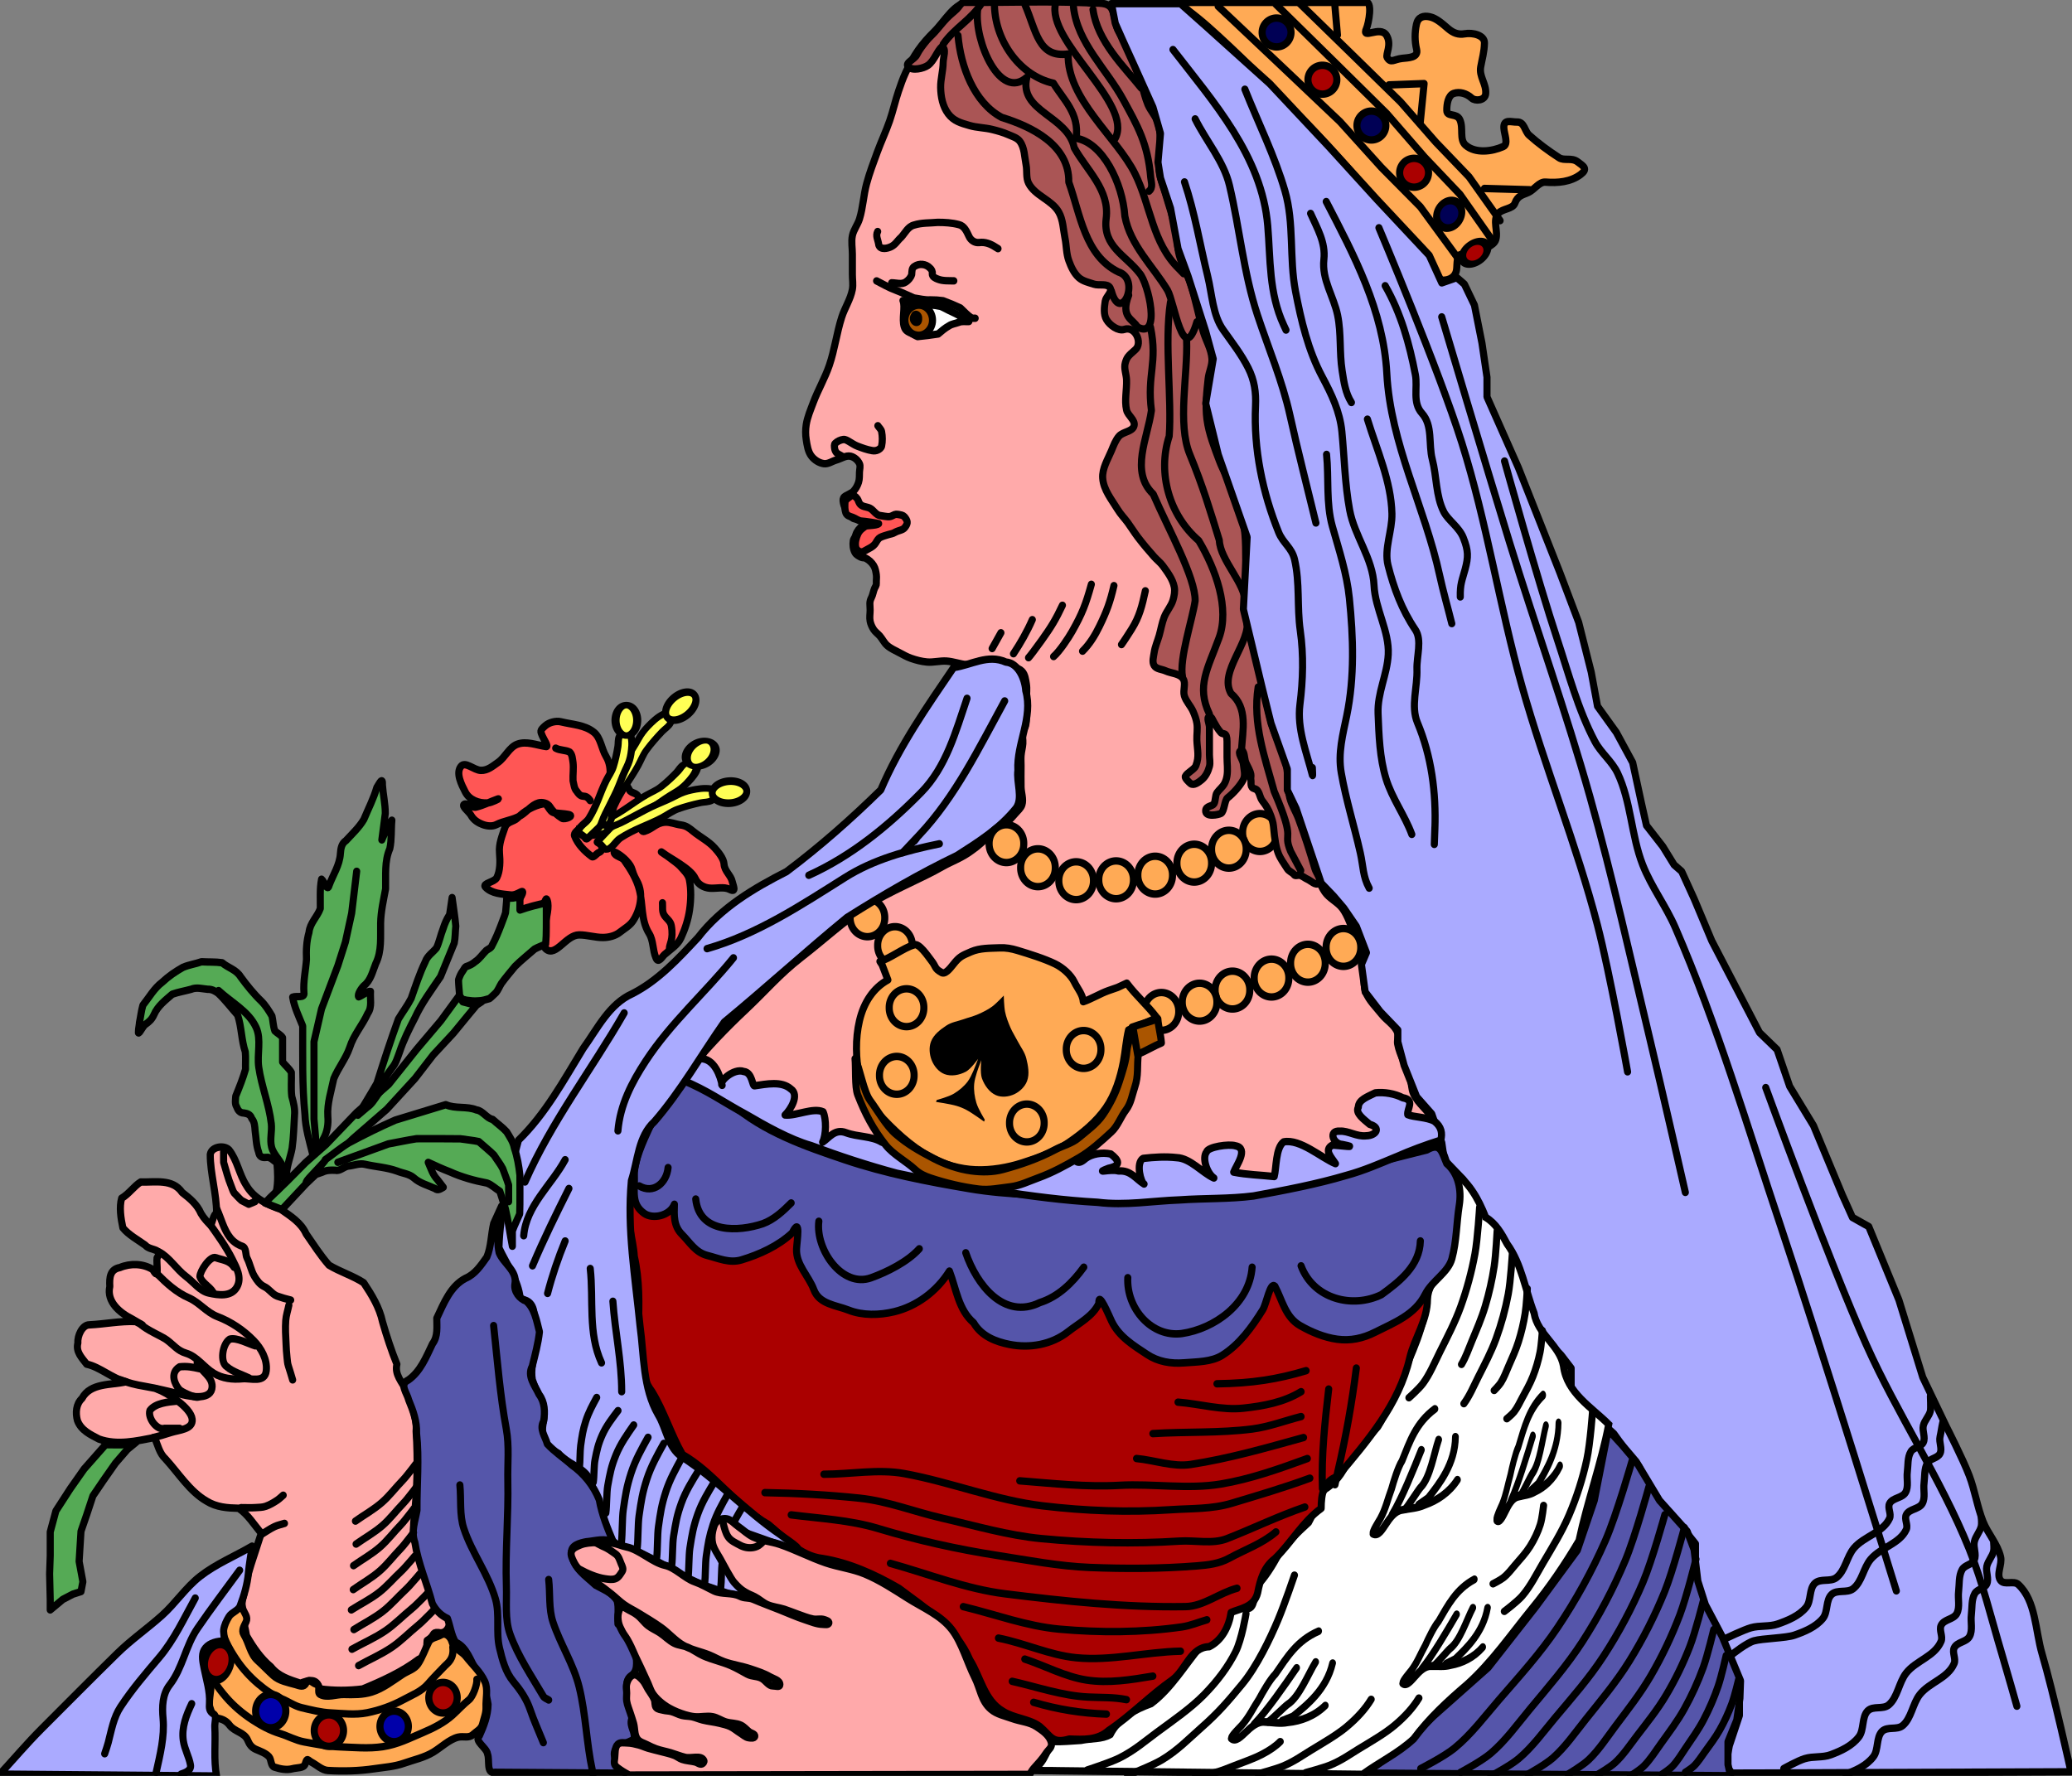 <?xml version="1.0" encoding="utf-8"?>
<svg version="1.1" width="280" height="240" id="svg2" viewBox="0 0 280 240" xmlns="http://www.w3.org/2000/svg" xmlns:xlink="http://www.w3.org/1999/xlink">
  <rect x="0" y="0" width="280" height="240" fill="#808080" stroke="none"/>
  <defs id="defs4">
    <path d="m 181.5,144 a 2.438,2.5 0 1 1 -4.875,0 2.438,2.5 0 1 1 4.875,0 z" id="0" style="fill:#ffaa55;stroke:#000000;stroke-linecap:round;stroke-linejoin:round;stroke-dashoffset:1"/>
    <path d="m 218.496,34.595 a 2.033,1.945 0 1 1 -4.066,0 2.033,1.945 0 1 1 4.066,0 z" id="1" style="stroke:#000000;stroke-linecap:round;stroke-linejoin:round;stroke-dashoffset:1"/>
    <path d="m 118.22,654.61 c 0.184,-0.708 1.053,-1.039 1.448,-1.652 0.515,-0.8 0.931,-1.659 1.296,-2.541 0.353,-0.853 0.694,-1.715 1.118,-2.535 0.331,-0.641 0.79,-1.23 1.016,-1.913 0.293,-0.884 0.492,-1.8 0.651,-2.718 0.079,-0.455 -0.016,-0.97 0.216,-1.369 0.159,-0.273 0.524,-0.459 0.84,-0.442 0.318,0.017 0.712,0.223 0.795,0.53 0.198,0.732 0.103,1.531 -0.018,2.277 -0.099,0.611 -0.288,1.206 -0.577,1.762 -0.421,0.812 -0.767,1.656 -1.107,2.507 -0.378,0.944 -0.894,1.83 -1.352,2.739 -0.366,0.724 -0.781,1.423 -1.058,2.188 -0.106,0.294 -0.219,0.577 -0.466,0.795 -0.525,0.462 -1.01,0.961 -1.549,1.41 -0.237,0.196 -0.327,-0.092 -0.463,-0.216 -0.281,-0.256 -0.886,-0.454 -0.79,-0.822 z" id="2" style="fill:#ffff56;stroke:#000000"/>
    <path d="m 126.307,127.978 a 0.928,1.635 0 1 1 -1.856,0 0.928,1.635 0 1 1 1.856,0 z" id="3" style="fill:#ffff55;stroke:#000000"/>
    <path d="m 240.72,734.21 c 2.21,3.63 1.444,7.753 0.925,10.704 l -0.902,1.798" id="4" style="fill:none;stroke:#000000;stroke-linecap:round;stroke-linejoin:round"/>
    <path d="m 236.61,739.2 c 0.433,3.373 1.052,8.244 0.911,11.363" id="5" style="fill:none;stroke:#000000;stroke-linecap:round;stroke-linejoin:round"/>
    <path d="m 238.4,736.19 c 0.4,2.223 1.873,5.827 1.209,8.06 -0.158,0.625 -0.35,3.737 -0.548,4.347" id="6" style="fill:none;stroke:#000000;stroke-linecap:round;stroke-linejoin:round"/>
    <path d="m 235.28,732.48 c -1.737,3.721 -1.12,6.704 -0.704,10.04 -0.099,1.166 0.437,3.58 0.726,4.699 0.282,1.865 0.755,3.142 0.758,5.03 -0.028,0.84 -0.16,2.409 0.128,2.702 1.07,-0.103 1.067,-1.572 1.172,-2.473 0.102,-1.262 0.301,-2.684 1.305,-3.483 1.015,-0.927 2.173,-1.679 3.01,-2.822 1.538,-1.761 2.732,-3.987 2.92,-6.458" id="7" style="fill:none;stroke:#000000;stroke-linecap:round;stroke-linejoin:round"/>
  </defs>
  <g transform="matrix(0.96, 0, 0, 1.002, -33.375, -543.341)" id="g14">
    <g transform="translate(-2,-0.317)" id="g30">
      <path d="m 173.25,30.5 c -2.134,0.019 -3.448,2.535 -5,4 -0.815,0.769 -1.589,1.594 -2.25,2.5 -0.682,0.935 -1.242,1.96 -1.75,3 -0.394,0.806 -0.699,1.654 -1,2.5 -0.468,1.316 -0.775,2.686 -1.25,4 -0.521,1.441 -1.203,2.819 -1.75,4.25 -0.536,1.403 -1.094,2.803 -1.5,4.25 -0.437,1.558 -0.502,3.211 -1,4.75 -0.253,0.781 -0.83,1.447 -1,2.25 -0.173,0.815 0,1.667 0,2.5 0,0.917 0,1.833 0,2.75 0,0.667 0.126,1.345 0,2 -0.255,1.322 -1.074,2.473 -1.5,3.75 -0.71,2.129 -0.996,4.387 -1.75,6.5 -0.615,1.721 -1.585,3.298 -2.25,5 -0.383,0.982 -0.831,1.96 -1,3 -0.107,0.658 -0.107,1.342 0,2 0.127,0.78 0.249,1.639 0.75,2.25 0.426,0.52 1.083,0.919 1.75,1 0.602,0.073 1.164,-0.343 1.75,-0.5 0.664,-0.178 1.329,-0.647 2,-0.5 0.521,0.114 1.019,0.519 1.25,1 0.162,0.338 0.017,0.75 0,1.125 -0.021,0.46 0.018,0.937 -0.125,1.375 -0.151,0.462 -0.406,0.906 -0.75,1.25 -0.172,0.172 -0.42,0.245 -0.625,0.375 -0.254,0.161 -0.608,0.235 -0.75,0.5 -0.118,0.22 -0.05,0.505 0,0.75 0.064,0.311 0.212,0.603 0.375,0.875 0.137,0.229 0.322,0.426 0.5,0.625 0.157,0.176 0.288,0.396 0.5,0.5 0.302,0.148 0.692,-0.009 1,0.125 0.299,0.13 0.767,0.3 0.75,0.625 -0.016,0.3 -0.529,0.297 -0.75,0.5 -0.197,0.18 -0.366,0.394 -0.5,0.625 -0.113,0.194 -0.158,0.42 -0.25,0.625 -0.076,0.17 -0.221,0.316 -0.25,0.5 -0.085,0.541 -0.037,1.158 0.25,1.625 0.188,0.305 0.546,0.483 0.875,0.625 0.195,0.085 0.435,0.03 0.625,0.125 0.449,0.224 0.855,0.577 1.125,1 0.234,0.367 0.312,0.82 0.375,1.25 0.054,0.371 -0.027,0.751 0,1.125 0.021,0.294 -0.126,0.42 -0.25,0.688 -0.166,0.356 -0.247,0.906 -0.438,1.25 -0.343,0.62 -0.188,0.979 -0.188,1.688 0,0.5 -0.104,1.01 0,1.5 0.085,0.401 0.268,0.787 0.5,1.125 0.234,0.34 0.6,0.568 0.875,0.875 0.356,0.398 0.595,0.903 1,1.25 0.511,0.437 1.153,0.692 1.75,1 0.53,0.273 1.06,0.559 1.625,0.75 0.728,0.246 1.485,0.434 2.25,0.5 0.914,0.079 1.834,-0.183 2.75,-0.125 0.971,0.062 1.906,0.416 2.875,0.5 0.706,0.061 1.418,0.05 2.125,0 0.588,-0.042 1.161,-0.275 1.75,-0.25 0.555,0.024 1.09,0.224 1.625,0.375 0.761,0.214 1.685,0.197 2.25,0.75 0.443,0.433 0.519,1.14 0.625,1.75 0.114,0.657 0,1.333 0,2 0,0.5 0.015,1 0,1.5 -0.021,0.709 0.058,1.44 -0.125,2.125 -0.072,0.27 -0.311,0.478 -0.375,0.75 -0.124,0.527 0.041,1.085 0,1.625 -0.042,0.546 -0.208,1.079 -0.25,1.625 -0.035,0.457 0,0.917 0,1.375 0,0.958 -0.025,1.917 0,2.875 0.021,0.792 0.362,1.619 0.125,2.375 -0.142,0.453 -0.561,0.769 -0.875,1.125 -0.429,0.486 -0.884,0.952 -1.375,1.375 -0.746,0.641 -1.593,1.154 -2.375,1.75 -0.802,0.612 -1.53,1.324 -2.375,1.875 -1.443,1.048 -2.834,1.488 -4.112,2.173 -3.06,1.706 -7.644,3.405 -10.821,5.427 -3.177,2.023 -6.01,4.546 -9.103,6.842 -3.093,2.296 -5.03,4.54 -7.842,7.07 -2.808,2.525 -5.424,5.155 -7.747,7.867 2.414,1.988 2.973,2.533 4.5,3.75 1.72,1.371 3.332,2.923 5.25,4 3.198,1.795 6.775,2.828 10.25,4 2.874,0.969 5.813,1.742 8.75,2.5 2.153,0.556 4.313,1.099 6.5,1.5 1.82,0.333 3.659,0.563 5.5,0.75 3.739,0.379 7.496,0.566 11.25,0.75 2.665,0.13 5.332,0.208 8,0.25 2.416,0.038 4.839,0.165 7.25,0 2.434,-0.167 4.847,-0.582 7.25,-1 1.594,-0.277 3.15,-0.756 4.75,-1 1.738,-0.265 3.506,-0.283 5.25,-0.5 2.175,-0.271 4.345,-0.6 6.5,-1 1.929,-0.358 3.822,-0.889 5.75,-1.25 1.576,-0.295 3.165,-0.512 4.75,-0.75 1.165,-0.175 2.595,0.255 3.5,-0.5 0.405,-0.338 0.5,-0.973 0.5,-1.5 0,-1.054 -0.5,-2.072 -1,-3 -0.703,-1.306 -2.115,-2.159 -2.75,-3.5 -0.329,-0.694 -0.277,-1.515 -0.5,-2.25 -0.468,-1.54 -1.453,-2.918 -1.75,-4.5 -0.092,-0.491 0.179,-1.033 0,-1.5 -0.402,-1.047 -1.538,-1.634 -2.25,-2.5 -0.794,-0.966 -1.782,-1.841 -2.25,-3 -0.252,-0.623 -0.187,-1.331 -0.25,-2 -0.125,-1.33 0.133,-2.72 -0.25,-4 -0.193,-0.644 -0.683,-1.158 -1,-1.75 -0.615,-1.15 -0.96,-2.462 -1.75,-3.5 -0.679,-0.892 -1.847,-1.338 -2.5,-2.25 -0.739,-1.032 -1.082,-2.302 -1.5,-3.5 -0.313,-0.897 -0.437,-1.853 -0.75,-2.75 -0.836,-2.397 -2.306,-4.558 -3,-7 -0.461,-1.621 -0.357,-3.361 -0.75,-5 -0.246,-1.025 -0.705,-1.988 -1,-3 -0.48,-1.649 -0.806,-3.341 -1.25,-5 -0.314,-1.172 -0.674,-2.331 -1,-3.5 -0.256,-0.915 -0.552,-1.821 -0.75,-2.75 -0.456,-2.144 -0.833,-4.314 -1,-6.5 -0.121,-1.579 0.061,-3.168 0,-4.75 -0.042,-1.086 -0.068,-2.179 -0.25,-3.25 -0.217,-1.275 -0.638,-2.508 -1,-3.75 -0.464,-1.594 -0.926,-3.192 -1.5,-4.75 -0.813,-2.207 -2.282,-4.194 -2.75,-6.5 -0.265,-1.307 -0.078,-2.669 0,-4 0.083,-1.424 0.534,-2.824 0.5,-4.25 -0.024,-1.014 -0.263,-2.01 -0.5,-3 -0.387,-1.615 -1.113,-3.135 -1.5,-4.75 -0.237,-0.986 -0.218,-2.026 -0.5,-3 -0.478,-1.65 -1.541,-3.094 -2,-4.75 -0.315,-1.136 -0.229,-2.353 -0.5,-3.5 -0.303,-1.282 -0.852,-2.494 -1.25,-3.75 -0.263,-0.829 -0.585,-1.646 -0.75,-2.5 -0.175,-0.904 -0.208,-1.83 -0.25,-2.75 -0.06,-1.332 0.273,-2.695 0,-4 -0.298,-1.425 -1.257,-2.631 -1.75,-4 -0.411,-1.142 -0.56,-2.369 -1,-3.5 -0.338,-0.868 -0.868,-1.65 -1.25,-2.5 -0.368,-0.819 -0.56,-1.718 -1,-2.5 -0.408,-0.726 -1.019,-1.32 -1.5,-2 -0.521,-0.736 -0.751,-1.748 -1.5,-2.25 -0.789,-0.734 -1.174,-1.088 -2,-0.75 -6.082,0.092 -10.217,-0.309 -16.75,-0.25 z" transform="translate(0,512.36)" id="8" style="fill:#ffaaaa;stroke:#000000;stroke-linecap:round;stroke-linejoin:round"/>
      <use transform="matrix(1, 0, 0, 1, -20.19, 522.36)" id="use33" width="360" height="540" xlink:href="#0"/>
      <use transform="matrix(1, 0, 0, 1, 35.06, 510.86)" id="use35" width="360" height="540" xlink:href="#0"/>
      <path d="m 160.31,573.8 c -0.328,0.611 0.068,1.104 0.159,1.823 0.25,0.69 1.243,0.464 1.768,0.206 0.63,-0.311 0.837,-0.801 1.38,-1.25 0.568,-0.588 0.951,-1.448 1.82,-1.652 1.072,-0.328 2.21,-0.261 3.315,-0.361 0.998,-0.002 2.01,0.054 2.983,0.301 0.766,0.17 1.098,0.913 1.41,1.545 0.249,0.564 0.829,0.94 1.454,0.876 0.834,-0.113 1.626,0.186 2.319,0.627 0.112,0.063 0.223,0.128 0.334,0.195" id="path37" style="fill:none;stroke:#000000;stroke-linecap:round;stroke-linejoin:round"/>
      <path d="m 160.16,580.46 c 0.888,0.435 1.753,0.921 2.69,1.245 0.868,0.317 1.71,0.705 2.561,1.059 0.767,0.1 1.525,0.308 2.303,0.259 0.599,-0.003 1.205,0.033 1.795,0.113 0.823,0.29 1.64,0.614 2.433,0.972 0.541,0.476 1.023,1.026 1.652,1.389 0.147,0 0.295,0 0.442,0" id="9" style="fill:none;stroke:#000000;stroke-linecap:round;stroke-linejoin:round"/>
      <path d="m 162.28,580.72 c 0.661,0.003 1.388,0.274 1.994,-0.113 0.366,-0.239 0.693,-0.587 0.827,-1.01 0.042,-0.387 -0.017,-0.885 0.398,-1.093 0.66,-0.438 1.603,-0.344 2.165,0.214 0.235,0.192 0.394,0.472 0.329,0.783 -0.008,0.419 0.465,0.605 0.796,0.724 0.716,0.268 1.494,0.203 2.242,0.228" id="A" style="fill:none;stroke:#000000;stroke-linecap:round;stroke-linejoin:round"/>
      <path d="m 163.87,583.11 c 0.374,0.884 -0.179,2.439 0.177,3.536 0.181,0.556 0.537,0.678 1.08,0.912 0.272,0.13 0.533,0.315 0.812,0.41 0.963,-0.097 1.925,-0.198 2.88,-0.35 0.492,-0.401 0.98,-0.807 1.544,-1.103 0.405,-0.258 0.903,-0.303 1.349,-0.465 0.457,-0.188 0.957,-0.085 1.437,-0.111 -0.76,-0.486 -1.537,-0.943 -2.367,-1.301 -0.544,-0.221 -1.054,-0.529 -1.595,-0.744 -0.499,-0.074 -0.994,-0.217 -1.501,-0.133 -0.446,0.015 -0.899,0.114 -1.331,-0.039 -0.684,-0.181 -1.416,-0.155 -2.066,-0.459 -0.14,-0.051 -0.28,-0.102 -0.421,-0.153 z" id="B" style="fill:#ffffff;stroke:#000000;stroke-linecap:round;stroke-linejoin:round"/>
      <path d="m 168.03,585.76 c 0.023,1.312 -1.238,2.277 -2.336,1.992 -1.038,-0.172 -1.838,-1.454 -1.465,-2.596 0.383,-1.355 2.026,-1.852 3.02,-1.025 0.472,0.363 0.786,0.982 0.781,1.629 z" id="C" style="fill:#aa5500;stroke:#000000;stroke-linecap:round;stroke-linejoin:round;stroke-dashoffset:1"/>
      <path d="m 166.08,585.54 c 0.042,0.998 -1.078,0.374 -0.647,-0.321 0.207,-0.545 0.717,-0.082 0.647,0.321 z" id="D" style="fill:#ffaaaa;fill-opacity:0.502;stroke:#000000;stroke-linecap:round;stroke-linejoin:round;stroke-dashoffset:1"/>
      <path d="m 164.61,39.22 c 0.56,0.573 2.137,0.247 2.798,-0.207 0.865,-0.594 1.315,-2.026 1.945,-2.475 0.68,0.204 0.184,1.412 0.177,2.121 -0.012,1.126 -0.374,2.233 -0.354,3.359 0.023,1.25 0.288,2.553 1.061,3.536 0.784,0.998 1.783,1.249 3.01,1.591 1.036,0.29 2.135,0.283 3.182,0.53 0.78,0.184 1.561,0.393 2.298,0.707 0.558,0.238 1.216,0.407 1.591,0.884 0.681,0.865 0.658,2.105 0.884,3.182 0.171,0.816 -0.035,1.738 0.354,2.475 0.895,1.697 3.261,2.241 4.243,3.889 0.621,1.044 0.631,2.347 0.884,3.536 0.212,0.995 0.169,2.054 0.53,3.01 0.32,0.841 0.73,1.714 1.414,2.298 0.582,0.498 1.392,0.65 2.121,0.884 0.749,0.24 1.934,-0.166 2.298,0.53 0.294,0.562 -0.609,1.141 -0.707,1.768 -0.127,0.817 -0.252,1.768 0.177,2.475 0.466,0.769 1.663,1.6 2.519,1.326 1.56,-0.5 2.607,1.856 1.547,2.74 -1.061,0.884 -1.192,1.047 -1.414,1.768 -0.226,0.734 0.147,1.53 0.177,2.298 0.052,1.354 -0.311,2.747 0,4.066 0.182,0.769 1.264,1.357 1.061,2.121 -0.218,0.821 -1.548,0.787 -2.121,1.414 -0.498,0.545 -0.766,1.268 -1.061,1.945 -0.521,1.196 -1.33,2.411 -1.237,3.712 0.112,1.577 1.269,2.911 2.121,4.243 0.407,0.636 0.956,1.168 1.414,1.768 0.486,0.637 0.916,1.317 1.414,1.945 0.728,0.916 1.501,1.796 2.298,2.652 0.398,0.427 0.885,0.773 1.237,1.237 0.654,0.862 1.369,1.77 1.591,2.828 0.121,0.58 -0.004,1.201 -0.177,1.768 -0.254,0.832 -0.91,1.492 -1.237,2.298 -0.323,0.795 -0.463,1.652 -0.707,2.475 -0.228,0.768 -0.588,1.506 -0.707,2.298 -0.088,0.583 -0.321,1.274 0,1.768 0.316,0.487 1.059,0.475 1.591,0.707 0.823,0.359 1.952,0.331 2.475,1.061 0.447,0.625 -0.052,1.565 0.177,2.298 0.244,0.781 0.9,1.376 1.237,2.121 0.23,0.509 0.441,1.039 0.53,1.591 0.123,0.756 -0.033,1.533 0,2.298 0.059,1.359 0.368,2.181 -0.146,3.441 -0.205,0.503 -1.26,0.942 -1.487,1.436 -0.099,0.214 0.559,0.819 0.75,0.957 0.453,0.327 1.155,-0.181 1.591,-0.53 0.536,-0.43 0.877,-1.106 1.061,-1.768 0.142,-0.511 0,-1.061 0,-1.591 0,-1.237 0,-2.475 0,-3.712 0,-0.471 -0.469,-1.368 0,-1.414 0.299,-0.03 0.468,0.447 0.619,0.707 0.314,0.542 0.552,0.95 0.972,1.414 0.34,0.376 0.884,-0.177 0.884,1.237 0,1.414 0,1.414 0,2.121 0,0.825 0.132,1.661 0,2.475 -0.06,0.368 -0.17,0.736 -0.354,1.061 -0.268,0.473 -0.733,0.804 -1.061,1.237 -0.257,0.339 -0.187,1.139 -0.421,1.494 -0.231,0.352 -1.111,0.272 -1.17,0.893 -0.094,0.982 1.841,0.581 2.166,0.398 0.473,-0.268 0.477,-1.762 0.913,-2.086 0.787,-0.586 1.755,-1.605 2.225,-2.466 0.339,-0.621 0.07,-1.418 0,-2.121 -0.059,-0.598 -0.926,-1.586 -0.354,-1.768 0.553,-0.176 0.471,1.061 0.707,1.591 0.236,0.53 0.587,1.023 0.707,1.591 0.049,0.231 -0.047,0.476 0,0.707 0.09,0.44 -0.177,1.061 0.53,1.237 0.707,0.177 0.667,1.089 1.061,1.591 0.592,0.755 0.845,1.095 1.193,1.989 0.15,0.384 0.354,0.972 0.398,1.458 0.352,3.873 0.838,4.061 1.945,5.745 0.207,0.315 0.603,0.455 0.884,0.707 0.062,0.056 0.1,0.145 0.177,0.177 0.218,0.09 0.478,-0.054 0.707,0 0.385,0.091 0.695,0.379 1.061,0.53 0.516,0.214 1.185,0.915 1.591,0.53 0.488,-0.462 -0.333,-1.302 -0.53,-1.945 -0.695,-2.262 -1.44,-4.512 -2.298,-6.718 -0.373,-0.959 -0.969,-1.835 -1.237,-2.828 -0.402,-1.489 -0.166,-3.098 -0.53,-4.596 -0.432,-1.776 -1.408,-3.38 -1.945,-5.127 -0.747,-2.432 -1.151,-4.957 -1.768,-7.425 -0.62,-2.482 -1.618,-4.887 -1.945,-7.425 -0.256,-1.987 0.054,-4.01 0,-6.01 -0.059,-2.183 0.077,-4.4 -0.354,-6.541 -0.346,-1.718 -1.097,-3.331 -1.768,-4.95 -0.474,-1.145 -1.14,-2.205 -1.591,-3.359 -0.719,-1.84 -1.501,-3.699 -1.768,-5.657 -0.247,-1.811 -0.033,-3.664 0.177,-5.48 0.103,-0.895 0.586,-1.752 0.53,-2.652 -0.081,-1.302 -0.857,-2.465 -1.237,-3.712 -0.643,-2.106 -1.055,-4.281 -1.768,-6.364 -0.453,-1.325 -1.219,-2.539 -1.591,-3.889 -0.316,-1.149 -0.272,-2.372 -0.53,-3.536 -0.36,-1.62 -0.944,-3.182 -1.414,-4.773 -0.296,-1 -0.762,-1.968 -0.884,-3.01 -0.131,-1.114 0.209,-2.238 0.177,-3.359 -0.031,-1.067 -0.023,-2.167 -0.354,-3.182 -0.294,-0.903 -1.026,-1.607 -1.414,-2.475 -0.38,-0.851 -0.573,-1.773 -0.884,-2.652 -0.336,-0.949 -0.682,-1.895 -1.061,-2.828 -0.387,-0.954 -0.766,-1.914 -1.237,-2.828 -0.315,-0.611 -0.738,-1.161 -1.061,-1.768 -0.458,-0.861 -0.373,-2.516 -1.112,-3.152 -0.792,-0.681 -2.222,-0.355 -3.255,-0.509 -5.77,-0.236 -11.1,-0.007 -17.376,-0.052 -0.386,0.158 -0.58,0.599 -0.884,0.884 -0.457,0.428 -0.967,0.799 -1.414,1.237 -0.625,0.614 -1.163,1.311 -1.768,1.945 -0.345,0.362 -0.736,0.681 -1.061,1.061 -0.521,0.609 -1.047,1.232 -1.414,1.945 -0.341,0.663 -1.728,1.088 -1.207,1.621 z" transform="translate(0,512.36)" id="E" style="fill:#aa5555;stroke:#000000;stroke-linecap:round;stroke-linejoin:round"/>
      <path d="m 169.53,548.55 c 1.547,-2.197 4.062,-3.36 5.48,-5.657" id="F" style="fill:none;stroke:#000000;stroke-linecap:round;stroke-linejoin:round"/>
      <path d="m 171.62,547.36 c 0.366,4.112 2.239,9.06 6.16,11.05 4.115,1.216 9.528,3.666 9.432,8.722 1.635,4.369 2.246,9.891 6.979,12.12 3.255,0.956 0.31,7.147 -0.977,2.577" id="G" style="fill:none;stroke:#000000;stroke-linecap:round;stroke-linejoin:round"/>
      <path d="m 174.37,543.99 c -0.438,4.151 3.156,12.229 6.944,9.01 -1.187,4.647 5.753,5.138 6.664,9.5 1.783,3.072 5.03,5.699 4.495,9.582 -0.473,3.737 2.775,4.943 4.706,7.351 1.221,1.282 3.108,9.03 -0.309,7.241 -0.615,-1.073 -2.429,-1.286 -1.222,-4.288" id="H" style="fill:none;stroke:#000000;stroke-linecap:round;stroke-linejoin:round"/>
      <path d="m 176.75,543.36 c 0.152,4.946 3.74,9.478 8.301,10.437 1.419,2.259 3.673,4.04 3.195,7.425 3.726,0.574 6.544,6.02 6.862,10.517 0.751,3.888 3.956,6.742 6,9.97 0.982,1.617 2.22,10.474 4.138,4.277" id="I" style="fill:none;stroke:#000000;stroke-linecap:round;stroke-linejoin:round"/>
      <path d="m 181,543.11 c 1.673,3.692 1.893,7.283 6.125,6.75 -0.189,6.072 6.845,11.219 9.394,16.11 2.229,4.281 2.422,9.375 6.231,12.886 l 0.625,0.625" id="J" style="fill:none;stroke:#000000;stroke-linecap:round;stroke-linejoin:round"/>
      <path d="m 185.37,542.99 c -1.419,5.109 10.99,13.565 8.375,18.25" id="K" style="fill:none;stroke:#000000;stroke-linecap:round;stroke-linejoin:round"/>
      <path d="m 187.87,543.49 c 0.567,4.932 4.656,8.373 7.05,12.596 1.955,3.448 3.414,5.817 3.825,10.404 0.055,0.62 0.385,1.395 -0.25,1.875" id="L" style="fill:none;stroke:#000000;stroke-linecap:round;stroke-linejoin:round"/>
      <path d="m 190.62,543.86 c 0.64,4.341 4.41,7.741 6.78,10.575" id="M" style="fill:none;stroke:#000000;stroke-linecap:round;stroke-linejoin:round"/>
      <path d="m 198.72,586.71 c 1.033,4.809 -0.52,6.328 0.126,11.219 -0.518,3.701 -3.045,8.265 0.251,11.284 2.135,4.734 5.959,11.25 5.903,14.395 -0.367,2.446 -2.257,7.845 -1.779,10.232" id="N" style="fill:none;stroke:#000000;stroke-linecap:round;stroke-linejoin:round"/>
      <path d="m 201.52,583.35 c -0.862,5.36 0.221,13.12 -0.171,18.05 -1.704,5.04 0.063,10.71 4.156,14.09 2.442,3.92 4.365,9.155 2.866,13.1 -1.583,4.162 -3.234,6.519 -1.366,10.279" id="O" style="fill:none;stroke:#000000;stroke-linecap:round;stroke-linejoin:round"/>
      <path d="m 211.52,643.8 c 0.176,-2.76 0.936,-5.725 -1.473,-7.697 -1.766,-2.92 2.862,-6.943 2.232,-9.926" id="P" style="fill:none;stroke:#000000;stroke-linecap:round;stroke-linejoin:round"/>
      <path d="m 213.87,635.24 c -0.804,4.955 0.941,9.464 2.251,14.06 3.235,7.202 1.109,5.267 2.324,8.103 l 1.425,2.584" id="Q" style="fill:none;stroke:#000000;stroke-linecap:round;stroke-linejoin:round"/>
      <path d="m 203.8,588.41 c 0.187,4.707 -1.332,11.324 0.45,15.451 1.843,4.271 2.898,7.695 4.155,11.588 0.123,2.732 3.694,5.816 3.641,8.451" id="R" style="fill:none;stroke:#000000;stroke-linecap:round;stroke-linejoin:round"/>
      <path d="m 155.21,604.06 c -0.236,-0.147 -0.523,-0.234 -0.707,-0.442 -0.152,-0.171 -0.241,-0.413 -0.263,-0.637 -0.019,-0.201 -0.063,-0.464 0.086,-0.601 0.311,-0.285 0.73,-0.482 1.149,-0.53 0.295,-0.034 0.583,0.15 0.843,0.293 0.376,0.207 0.735,0.453 1.137,0.601 0.68,0.25 1.371,0.494 2.086,0.608 0.263,0.042 0.554,0.024 0.795,-0.088 0.227,-0.106 0.478,-0.286 0.53,-0.53 0.136,-0.634 0.123,-1.308 0,-1.945 -0.061,-0.313 -0.354,-0.53 -0.53,-0.795" id="S" style="fill:none;stroke:#000000;stroke-linecap:round;stroke-linejoin:round"/>
      <path d="m 157.24,609.62 c 0.421,0.417 0.262,0.416 0.496,0.812 0.307,0.521 0.971,0.457 1.459,0.675 0.54,0.242 0.84,0.917 1.448,1 1.055,0.15 1.284,0.257 1.813,-0.016 0.385,-0.198 0.49,-0.17 0.931,-0.099 0.487,0.078 0.622,0.163 0.849,0.472 0.361,0.493 0.281,0.779 -0.108,1.268 -0.285,0.359 -0.891,0.372 -1.357,0.632 -0.409,0.228 -0.6,0.202 -0.999,0.325 -0.375,0.116 -0.762,0.203 -1.109,0.377 -0.259,0.13 -0.427,0.417 -0.616,0.721 -0.351,0.566 -1.065,0.791 -1.648,1.129 -0.508,0.294 -1.097,-0.111 -1.189,-0.599 -0.11,-0.582 0.068,-1.198 0.315,-1.727 0.204,-0.436 0.515,-0.679 1.034,-1.034 0.226,-0.154 1.567,-0.073 1.89,-0.353 -0.265,-0.073 -1.937,-0.323 -2.381,-0.343 -0.474,-0.021 -0.837,-0.359 -1.269,-0.504 -0.383,-0.128 -0.83,-0.22 -0.979,-0.628 -0.161,-0.442 -0.132,-0.908 -0.11,-1.366 0.022,-0.484 0.625,-0.665 0.936,-0.999 0.079,-0.085 0.508,0.167 0.596,0.253 z" id="T" style="fill:#ff5555;stroke:#000000;stroke-linecap:round;stroke-linejoin:round"/>
      <path d="m 239.89,580.37 c 0.81,0 1.739,-0.346 1.909,-1.415 0.106,-0.665 -0.058,-2.305 0.807,-2.01 0.901,0.311 1.71,0.537 2.451,-0.277 0.632,-0.695 1.972,-0.921 2.258,-1.749 0.389,-1.128 -0.498,-2.646 0.354,-3.568 0.605,-0.656 2.046,-0.571 2.344,-1.374 0.382,-1.029 1.093,-1.111 1.899,-1.454 0.839,-0.358 1.512,-1.455 2.409,-1.385 1.712,0.133 3.535,-0.018 4.932,-1.024 1.062,-0.765 0.478,-1.086 -0.427,-1.725 -0.85,-0.601 -1.862,-0.085 -2.609,-0.549 -1.469,-0.912 -2.908,-1.925 -4.207,-3.039 -0.639,-0.548 -0.645,-1.797 -1.693,-1.766 -0.792,0.023 -1.935,-0.456 -1.858,0.803 0.051,0.836 0.685,2.169 -0.081,2.498 -1.625,0.697 -3.935,0.957 -5.303,-0.177 -0.923,-0.764 -0.267,-2.283 -0.808,-3.434 -0.449,-0.955 -1.831,-0.349 -1.844,-1.242 -0.012,-0.868 0.183,-2.046 0.981,-2.31 0.815,-0.27 1.814,0.002 2.524,0.633 0.487,0.433 1.91,0.365 1.975,-0.621 0.087,-1.331 -0.948,-2.263 -0.707,-3.583 0.197,-1.081 0.501,-1.992 0.53,-3.232 0.025,-1.044 -1.636,-1.435 -2.796,-1.237 -0.878,0.149 -1.581,-0.095 -2.33,-0.707 -0.778,-0.636 -1.624,-1.395 -2.587,-1.591 -0.89,-0.181 -1.646,0.034 -1.864,1.025 -0.244,1.111 -0.26,2.213 0.031,3.395 0.275,1.115 -1.19,1.097 -2.059,1.194 -1.181,0.132 -1.569,0.706 -2.1,-0.131 -0.244,-0.384 0.707,-1.742 -0.084,-2.975 -0.884,-1.379 -3.569,0.672 -2.828,-0.916 0.304,-0.653 0.976,-3.895 -0.224,-3.536 -9.648,0 -16.821,0 -26.469,0 2.358,1.553 3.752,2.674 5.875,4.543 4.558,4.01 8.01,7.497 12.37,11.73 3.935,3.817 7.796,8.246 11.58,12.212 2.264,2.373 4.622,4.673 6.462,7.406 0.396,0.528 0.528,1.585 1.189,1.585 z" id="U" style="fill:#ffaa55;stroke:#000000;stroke-linecap:round;stroke-linejoin:round"/>
      <path d="m 193.22,30.706 h 9.723 l 3.536,3.01 9.02,7.778 8.309,8.485 6.718,7.07 7.425,7.601 1.768,3.712 2.121,-0.707 1.061,0.884 1.414,2.828 1.061,5.127 0.707,4.596 v 2.652 l 4.419,9.546 5.834,14.14 2.652,6.718 1.768,6.718 0.884,4.596 2.652,3.536 2.298,4.066 1.237,5.48 0.707,3.01 2.298,2.828 1.591,2.475 1.061,0.884 1.768,3.712 2.475,5.657 6.718,12.374 2.475,2.298 1.768,4.95 3.359,5.303 4.066,9.369 1.414,3.01 2.298,1.237 4.243,9.899 3.359,10.43 3.359,6.718 c 0,0 2.286,4.288 3.182,6.541 0.799,2.01 1.12,4.189 1.945,6.187 0.684,1.657 2.05,3.03 2.475,4.773 0.251,1.03 -0.667,2.357 0,3.182 0.53,0.656 1.84,-0.025 2.475,0.53 2.497,2.185 2.387,6.197 3.359,9.369 1.603,5.234 4.066,15.91 4.066,15.91 l -47.73,0.177 -0.884,-1.061 0.53,-2.652 1.414,-4.066 v -4.596 l -2.121,-4.596 -1.768,-3.359 -1.768,-3.712 -0.53,-3.536 v -3.359 l -2.652,-3.182 -3.536,-3.712 -1.768,-3.536 -1.945,-2.298 -1.591,-2.121 -2.652,-2.298 -1.945,-2.121 -1.414,-1.591 v -2.828 l -1.414,-1.768 -4.066,-4.066 -0.53,-2.652 -0.884,-3.359 -1.237,-3.359 -1.591,-2.475 -2.828,-2.475 -0.707,-2.652 -1.945,-2.652 -2.652,-2.652 -0.354,-2.298 -1.414,-3.889 -2.121,-2.298 -1.768,-4.243 -0.884,-3.182 v -1.591 l -2.475,-2.475 -2.121,-2.652 -0.53,-3.712 0.707,-1.591 -1.414,-3.536 -1.768,-2.475 -1.414,-1.591 -1.768,-1.768 -3.536,-10.08 -1.237,-2.475 v -2.828 l -2.298,-6.187 -1.237,-4.773 -2.652,-10.607 0.53,-9.723 -4.066,-11.137 -1.768,-6.894 1.061,-6.01 -1.061,-3.712 -2.475,-7.425 -1.414,-3.712 -1.061,-5.48 -1.414,-4.066 -0.354,-2.121 0.354,-3.889 -1.061,-3.536 -2.652,-5.657 -1.591,-3.359 -1.061,-2.298 z" transform="translate(0,512.36)" id="V" style="fill:#aaaaff;stroke:#000000;stroke-linecap:round;stroke-linejoin:round"/>
      <path d="m 263.04,223.57 -1.856,9.02 -2.386,6.718 -5.834,7.601 -6.718,8.22 -7.69,6.541 -4.331,4.066 -5.215,3.624 51.35,0.354 -0.354,-1.503 v -3.094 l 1.237,-2.917 0.442,-2.917 0.088,-2.386 -2.563,-5.922 -2.386,-4.331 -1.061,-3.182 -0.53,-4.243 -0.972,-2.475 -3.889,-4.154 -3.27,-5.215 -2.033,-2.298 -1.856,-1.945 z" transform="translate(0,512.36)" id="W" style="fill:#5555aa;stroke:#000000;stroke-linecap:round;stroke-linejoin:round"/>
      <path d="m 240.95,700.4 c 0.041,3.303 0.355,6.667 0.076,9.933 -1.012,2.365 -2.375,4.626 -3.435,6.917 -0.111,4.174 -2.202,7.942 -3.801,11.71 -1.114,1.802 -1.941,4.343 -3.079,6.05 -1.623,1.727 -2.755,2.946 -4.3,4.688 -0.641,1.638 -1.729,2.897 -3.231,3.806 -0.762,1 -1.568,3.345 -2.213,4.411 -1.894,1.671 -2.661,2.398 -4.247,4.343 -0.9,1.567 -1.861,3.09 -3.17,4.352 -0.39,1.248 0.044,3.491 -1.932,2.828 -1.658,-0.51 -2.01,1.469 -2.744,2.518 -0.127,1.757 -1.583,2.177 -3.047,2.589 -2.283,2.611 -4.188,5.769 -7.03,7.802 -2.289,0.801 -4.568,1.937 -5.756,4.17 -1.13,0.663 -2.786,0.496 -4.123,0.789 -1.336,0.078 -2.67,0.203 -4.01,0.162 -0.937,1.432 -1.314,3.508 -3.262,3.846 0.961,0.114 2.807,0.046 4.107,0.091 14.273,0.161 28.546,0.322 42.818,0.483 2.349,-1.641 5.05,-2.872 7.177,-4.771 2.16,-2.791 4.787,-5.113 7.509,-7.337 3.486,-2.982 6.191,-6.761 9.155,-10.245 2.452,-2.863 4.655,-5.972 6.622,-9.162 1.17,-5.292 3.122,-10.367 4.184,-15.684 -2.421,-2.324 -5.894,-4.235 -6.369,-7.867 -0.515,-2.816 -3.667,-4.282 -4.14,-7.158 -1.252,-3.122 -1.722,-6.579 -3.795,-9.314 -0.779,-1.4 -1.585,-2.776 -3.02,-3.592 -1.028,-2.521 -2.481,-5.04 -4.95,-6.364 z" id="X" style="fill:#ffffff;stroke:#000000"/>
      <path d="m 133.97,686.26 c -2.663,3.61 -5.421,7.162 -7.144,11.343 -0.242,2.543 0.043,5.211 -1.358,7.513 -0.592,2.203 0.461,4.612 0.585,6.895 0.756,3.208 0.707,6.46 0.548,9.725 0.352,2.924 -0.013,6.06 1.933,8.509 1.717,2.68 2.701,5.842 4.3,8.507 4.53,2.499 7.513,6.963 12.08,9.425 2.333,1.824 4.478,4.259 7.623,4.597 3.83,0.593 7.399,2.156 10.761,4.02 3.742,2.73 8.04,5.222 9.981,9.638 1.551,2.362 2.02,5.473 4.665,6.951 1.603,0.969 3.699,1 5.178,2.047 1.614,1.295 1.709,2.387 4.174,1.699 1.963,0.071 3.942,0.203 5.533,-1.159 3.155,-2.029 5.851,-4.743 8.989,-6.838 1.867,-1.345 2.521,-4.397 5.157,-4.458 1.784,-0.843 2.781,-2.693 3.087,-4.616 1.158,-0.524 3.235,-0.645 3.742,-2.662 0.361,-1.8 0.893,-3.502 2.452,-4.621 2.299,-2.145 3.871,-4.943 6.484,-6.759 0.012,-1.914 0.299,-3.659 2.339,-4.329 4.147,-4.738 8.611,-9.655 10.124,-15.952 0.675,-2.728 2.496,-5.04 2.504,-7.943 0.119,-2.666 2.708,-4.415 3.595,-6.722 -0.199,-3.3 0.95,-6.758 0.066,-9.947 -1.3,-1.093 -1.044,-4.426 -2.822,-3.638 -5.573,0.99 -10.936,3 -16.524,3.824 -7.574,0.581 -15.01,2.441 -22.633,2.343 -7.571,0.196 -15.16,-0.131 -22.726,-0.295 -6.957,-1.413 -14.01,-2.51 -20.854,-4.387 -4.55,-1.474 -9.202,-2.937 -13.43,-5.13 -2.963,-2.36 -5.804,-4.819 -8.41,-7.575 z" id="Y" style="fill:#aa0000;stroke:#000000;stroke-linecap:round;stroke-linejoin:round"/>
      <path d="m 134.17,686.61 c -2.175,2.617 -4.538,5.059 -6.04,8.181 -0.799,1.659 -2.136,4.422 -2.067,6.306 0.08,2.171 -0.495,3.847 1.392,5.135 1.18,0.806 3.598,0.36 4.243,-1.237 -0.048,1.489 -0.129,2.92 1.061,4.066 1.133,1.091 1.897,2.432 3.585,2.845 1.639,0.401 3.132,1.078 4.808,0.591 2.54,-0.737 5.134,-1.861 7.13,-3.638 1.268,-2.382 0.657,1.181 0.612,2.173 -0.096,2.105 1.712,3.626 2.433,5.483 0.766,1.973 3.124,2.089 4.871,2.751 1.99,0.755 4.352,0.705 6.436,0.223 3.12,-0.721 5.971,-2.705 7.778,-5.48 0.968,2.423 1.276,5.232 3.409,6.973 1.097,1.815 3.141,2.562 5.076,2.926 2.758,0.519 5.851,0.063 8.234,-1.733 1.527,-1.15 3.492,-2.084 4.317,-3.818 -0.085,-1.835 1.439,1.708 1.8,2.426 1.055,2.098 3.106,3.269 4.969,4.456 1.563,0.996 3.354,1.288 5.247,1.143 1.786,-0.136 3.827,-0.107 5.342,-1.012 2.418,-1.446 4.19,-3.801 5.7,-6.116 0.543,-0.832 1.054,-3.855 1.72,-3.206 1.042,1.875 1.467,4.153 3.523,5.296 1.618,0.9 3.449,1.621 5.25,1.856 1.849,0.242 3.605,-0.107 5.326,-0.941 2.642,-1.28 5.619,-2.341 7.05,-5.096 0.948,-1.828 3.228,-2.929 3.768,-4.816 0.676,-2.363 0.639,-4.836 1.041,-7.249 0.33,-1.982 -0.105,-4.238 -1.768,-5.587 -0.706,-1.558 -0.85,-2.931 -2.806,-1.838 -6.463,1.514 -12.894,3.312 -19.458,4.275 -9.288,1.363 -18.696,2.157 -28.08,1.954 -5.623,-0.122 -11.308,-0.111 -16.849,-1.01 -5.905,-0.958 -11.843,-2.058 -17.527,-3.897 -5.642,-1.826 -11.436,-3.739 -16.07,-7.619 -1.851,-1.549 -4.126,-2.692 -5.448,-4.77 z" id="Z" style="fill:#5555aa;stroke:#000000;stroke-linecap:round;stroke-linejoin:round"/>
      <path d="m 233.31,698.6 c 1.997,-0.85 4.094,-1.591 6.268,-2.251 0.245,-0.916 0.114,-1.788 -0.902,-2.557 -1.081,-0.569 -2.938,-0.535 -3.752,-0.882 -0.127,-0.789 1.081,-1.983 -0.691,-2.272 -1.122,-0.551 -2.618,-0.808 -3.874,-0.666 -1.068,0.519 -2.379,0.926 -2.387,1.936 -0.484,0.806 0.816,1.663 1.596,2.308 1.685,0.46 0.857,1.523 -0.466,1.543 -1.359,0.157 -2.534,-0.701 -3.746,-0.617 -1.657,-0.118 -0.927,1.742 0.342,1.79 2.604,0.499 -0.242,0.15 -1.354,0.072 -1.296,0.645 -0.118,1.7 0.412,2.515 -2.035,-0.803 -4.941,-3.364 -7.287,-2.937 -1.157,0.795 -1.021,3.567 -1.336,4.675 -1.902,-0.199 -3.833,-0.241 -5.706,-0.594 0.329,-0.857 2.173,-3.206 0.253,-3.548 -0.906,-0.285 -3.906,0.133 -4.073,0.831 -0.672,0.81 0.083,2.893 1.033,3.511 -1.632,-0.696 -3.308,-2.673 -5.237,-2.746 -1.601,-0.17 -3.178,-0.067 -4.729,0.101 -1.08,0.621 -0.282,3.289 0.138,3.457 -1.139,-0.668 -1.864,-1.899 -3.597,-1.76 -1.144,-0.34 -3.552,0.434 -1.405,-0.362 1.82,-0.358 1.479,-1.076 0.32,-1.93 -1.237,-0.257 -2.673,-0.024 -3.552,0.61 -1.349,1.147 -1.249,0.021 -2.511,-0.313 -1.164,-0.353 -3.269,0.058 -2.529,1.046 -0.397,0.361 -2.061,-1.18 -3.153,-1.189 -1.743,-0.569 -1.999,0.463 -1.58,1.31 1.773,1.092 0.753,0.916 -0.886,0.395 -2.033,-0.601 -4.328,-1.293 -6.492,-1.105 -1.603,0.73 -1.285,0.532 -1.546,-0.765 -0.689,-0.872 -2.534,-1.295 -3.966,-1.532 -1.369,-0.246 -3.262,-0.17 -3.625,0.836 -0.333,1.387 -1.268,-0.709 -2.393,-0.885 -1.403,-0.851 -3.401,-0.695 -5.03,-1.276 -1.597,-0.59 -2.397,0.703 -3.306,1.266 0.513,-0.947 0.537,-3.142 0.067,-4.088 -1.435,-0.607 -3.749,0.571 -5.353,0.43 0.789,-0.727 2.058,-2.708 0.817,-3.507 -1.296,-1.109 -3.436,-0.658 -5.08,-0.437 -0.369,0.171 -0.302,-1.816 -1.564,-1.923 -1.36,-0.492 -3.575,1.372 -3.03,1.869 -0.243,-1.219 -1.082,-3.665 -3.099,-3.604 -0.67,0.183 -3.239,2.472 -2.586,2.859 3.776,1.493 5.717,2.948 9.186,4.735 2.391,1.345 6.04,3.33 9,4.125 3.916,1.404 7.961,2.679 12.08,3.739 4.712,0.977 9.456,1.839 14.282,2.404 4.641,0.679 9.294,1.27 13.992,1.515 3.912,0.472 7.705,-0.194 11.555,-0.323 3.443,-0.232 7.01,-0.113 10.383,-0.529 4.452,-0.779 8.886,-1.588 13.08,-2.78 2.472,-0.648 4.748,-1.6 7,-2.498 z" id="a" style="fill:#acaaff;stroke:#000000;stroke-linecap:round;stroke-linejoin:round"/>
      <path d="m 171,632.61 c -3.751,5.284 -7.605,10.55 -10.25,16.5 -4.186,3.936 -8.607,7.673 -13.265,11.02 -4.615,2.252 -9.206,4.839 -12.47,8.903 -2.795,2.866 -5.605,5.792 -9.25,7.569 -3.252,1.4 -4.888,4.692 -6.918,7.396 -2.756,4.321 -5.303,8.834 -9.1,12.363 -1.334,4.731 -2.577,9.578 -2.75,14.5 1.075,2.223 2.751,4.402 3,6.871 0.653,0.211 2.01,0.208 1.989,2.687 1.268,2.682 -0.776,5.547 -0.285,8.236 0.646,1.939 2.01,3.623 1.546,5.779 -0.413,1.978 0.247,3.398 2.141,4.176 1.134,1.329 3.124,1.731 4.092,3.033 1.108,2.209 1.907,4.518 2.267,6.968 0.743,1.85 2.864,3.283 4.713,3.237 2.31,0.889 6.066,3.171 8.394,4.136 1.478,0.613 4.868,1.681 7.04,2.266 -0.866,-1.661 -5.205,-6.854 -4.652,-8.922 0.042,-2.344 2.233,-1.939 3.391,-0.469 2.226,0.958 4.68,1.533 6.898,2.534 3.328,0.783 0.494,-0.793 -0.874,-1.807 -4.899,-3.188 -8.944,-7.474 -13.932,-10.541 -1.934,-1.196 -2.147,-3.844 -3.324,-5.679 -2.166,-3.615 -1.964,-7.958 -2.547,-12.01 -0.666,-6.49 -1.854,-13.03 -1.211,-19.556 0.931,-2.733 0.932,-5.942 3.25,-7.965 3.726,-4.13 6.56,-8.952 9.825,-13.407 5.832,-4.61 11.442,-9.521 17.276,-14.11 5.03,-3.042 10.156,-5.905 15.493,-8.363 3.02,-1.846 6.05,-3.668 8.335,-6.424 0.961,-1.342 0.008,-3.43 0.227,-5.062 -0.207,-3.638 2.175,-7.079 1.104,-10.742 -0.108,-1.573 -1.039,-3.731 -2.796,-3.86 -2.547,-1.095 -4.823,0.389 -7.364,0.743 z" id="b" style="fill:#aaabff;stroke:#000000;stroke-linecap:round;stroke-linejoin:round"/>
      <path d="m 139.18,744.14 c -0.748,1.281 -1.523,2.566 -2.046,4.088 -0.549,1.596 -0.688,2.505 -0.951,4.23 -0.14,0.922 -0.104,2.797 -0.22,3.727" id="c" style="fill:none;stroke:#000000;stroke-linecap:round;stroke-linejoin:round"/>
      <path d="m 100,760.61 c 0.301,1.065 -0.292,2.457 -1.541,2.152 -0.969,-0.057 -0.395,0.396 -1.568,1.07 -0.122,1.01 0.191,2.134 -1.161,2.524 -2.413,1.742 -5.173,2.932 -7.912,4.02 -2.023,0.244 -4.046,0.25 -6.067,-0.014 -0.375,-1.526 -1.529,-1.169 -2.705,-0.761 -1.512,-0.478 -3.108,-0.925 -4.151,-2.221 -1.43,-1.131 -2.508,-2.667 -3.43,-4.197 -0.301,-1.79 -1.01,-3.573 -0.413,-5.377 0.441,-2.914 1.589,-5.648 2.488,-8.438 -1,-1.154 -1.916,-2.575 -3.188,-3.37 -1.568,-0.03 -3.119,-0.133 -4.498,-0.959 -2.386,-1.313 -3.933,-3.746 -5.791,-5.694 -0.86,-0.746 -1.081,-1.891 -1.549,-2.882 -2.575,0.471 -5.251,1.081 -7.809,0.208 -1.194,-0.6 -2.528,-1.169 -3.044,-2.512 -0.283,-1.018 -0.202,-2.216 0.647,-2.976 1.189,-2.129 4.105,-1.771 6.213,-2.248 -1.878,-0.37 -3.677,-1.998 -5.553,-2.371 -0.688,-0.863 -1.566,-1.661 -1.237,-2.873 -0.092,-0.942 0.613,-2.435 1.61,-2.43 2.16,-0.1 4.373,-0.537 6.509,-0.448 1.907,0.978 0.631,0.277 -0.511,-0.354 -1.653,-0.787 -3.613,-2.3 -3.117,-4.368 -0.069,-1.208 0.019,-2.313 1.417,-2.557 1.487,-0.602 3.277,-0.549 4.637,0.268 0.976,1.696 0.476,-0.818 0.593,-1.57 0.916,-1.324 -0.947,-0.905 -1.657,-1.716 -1.059,-0.732 -2.348,-1.391 -3.152,-2.34 -0.286,-1.278 -0.53,-2.802 -0.171,-3.996 1.018,-0.564 1.75,-1.646 2.688,-2.188 1.999,0.072 4.48,-0.48 5.827,1.414 1.06,0.786 2.098,1.591 2.652,2.828 0.407,0.669 0.952,1.213 1.397,1.617 0.187,-0.494 0.399,-1.503 0.798,-1.658 0.019,-2.538 -0.903,-5.395 -0.889,-7.907 0.157,-1.078 1.968,-1.308 2.64,-0.628 1.153,1.381 1.428,3.297 2.413,4.759 1.069,1.784 2.977,2.644 4.88,3.258 1.36,0.924 2.841,1.768 3.566,3.321 1.031,1.424 2.041,2.934 3.213,4.214 1.564,0.903 3.388,1.434 4.885,2.37 1.136,1.641 2.213,3.31 2.656,5.285 0.583,1.933 1.238,3.869 2.02,5.705 -0.348,1.405 0.712,2.38 1.3,3.525 0.597,1.817 1.584,3.549 1.402,5.515 0.278,4.01 0.149,8.03 -0.306,12.03 -0.28,2.285 0.745,4.48 1.26,6.674 0.593,1.698 1.23,3.382 1.647,5.134 0.689,0.39 1.377,0.779 2.066,1.169 z" id="d" style="fill:#ffaaaa;stroke:#000000;stroke-linecap:round;stroke-linejoin:round"/>
      <path d="m 68.24,697.92 c 0.004,0.478 -0.008,0.955 0.006,1.433 0.338,1.06 0.613,2.142 1.055,3.165 0.148,0.317 0.225,0.683 0.434,0.961 0.346,0.333 0.666,0.7 1.033,1.01 0.336,0.168 0.672,0.336 1.01,0.504 0.295,-0.118 0.589,-0.236 0.884,-0.354 0.059,-0.177 0.118,-0.354 0.177,-0.53" id="e" style="fill:none;stroke:#000000;stroke-linecap:round;stroke-linejoin:round"/>
      <path d="m 66.29,707.65 c 1.13,1.546 2.29,3.053 3.182,4.773 0.589,1.136 1.373,2.47 0.652,3.719 -0.813,1.409 -2.667,1.1 -3.946,0.834 -1.275,-0.264 -2.126,-1.453 -3.247,-2.255 -1.304,-0.933 -2.37,-2.609 -3.786,-3.296" id="f" style="fill:none;stroke:#000000;stroke-linecap:round;stroke-linejoin:round"/>
      <path d="m 58.867,714.37 c 1.333,1.289 2.744,2.53 4.484,3.254 1.488,0.62 2.475,1.958 4.046,2.533 1.882,0.689 3.646,1.817 5.082,3.228 1.053,1.034 1.943,2.546 1.768,4.066 -0.197,1.716 -2.191,0.972 -3.361,1.078 -1.4,0.127 -2.81,-0.021 -4.05,-0.748 -1.384,-0.811 -2.314,-2.248 -3.912,-2.704 -1.149,-0.328 -1.665,-1.05 -2.65,-1.762 -0.72,-0.52 -2.869,-1.349 -3.706,-2.14" id="g" style="fill:none;stroke:#000000;stroke-linecap:round;stroke-linejoin:round"/>
      <path d="m 64.52,726.39 c 0.563,1.167 2.148,1.836 2.106,3.203 -0.057,1.853 -2.806,1.371 -4.118,1.095 -1.807,-0.38 -3.591,-0.859 -5.412,-1.145 -1.164,-0.183 -2.274,-0.436 -3.36,-0.856" id="h" style="fill:none;stroke:#000000;stroke-linecap:round;stroke-linejoin:round"/>
      <path d="m 58.886,729.93 c 1.36,0.46 4.752,2.467 4.93,4.061 0.153,1.373 -1.841,1.438 -2.969,1.783 -1.192,0.364 -1.572,0.464 -2.511,0.692" id="i" style="fill:none;stroke:#000000;stroke-linecap:round;stroke-linejoin:round"/>
      <path d="m 66.759,716.86 c -0.501,-0.807 -1.543,-1.214 -1.853,-2.112 -0.002,-0.739 1.435,-2.835 2.247,-2.542 0.888,0.321 1.923,0.316 2.57,1.295" id="j" style="fill:none;stroke:#000000;stroke-linecap:round;stroke-linejoin:round"/>
      <path d="m 72.7,724.09 c -0.914,-0.262 -2.666,-1.177 -3.605,-0.892 -1.058,0.662 -1.398,3.178 -0.362,3.732 0.716,0.625 2.178,1.086 3.041,1.476" id="k" style="fill:none;stroke:#000000;stroke-linecap:round;stroke-linejoin:round"/>
      <path d="m 64.877,727.18 c -1.04,-0.222 -1.758,-0.365 -2.824,-0.257 -1.463,0.852 -0.632,2.427 -0.053,3.051 0.255,0.312 2.174,1.173 2.659,1.028" id="l" style="fill:none;stroke:#000000;stroke-linecap:round;stroke-linejoin:round"/>
      <path d="m 61.65,731.55 c -1.236,0.103 -3.036,0.277 -3.784,1.256 -0.337,1.054 1.039,2.75 2.041,2.415 0.713,0 1.425,0 2.138,0" id="m" style="fill:none;stroke:#000000;stroke-linecap:round;stroke-linejoin:round"/>
      <path d="m 67.31,705.67 c 0.602,1.287 0.952,2.741 1.856,3.84 0.45,0.547 1.071,0.953 1.687,1.148 0.63,0.2 0.444,1.15 0.68,1.581 0.429,0.781 0.572,1.715 1.044,2.467 0.35,0.558 0.754,1.119 1.384,1.396 0.698,0.308 1.124,1.042 1.836,1.288 0.618,0.214 1.251,0.381 1.888,0.53" id="n" style="fill:none;stroke:#000000;stroke-linecap:round;stroke-linejoin:round"/>
      <path d="m 123.92,648.07 c -0.556,-0.145 -1.348,0.114 -1.282,-0.795 0.067,-0.921 -0.04,-1.849 -0.563,-2.681 -0.649,-1.032 -0.736,-2.484 -1.691,-3.242 -1.275,-1.01 -3.055,-1.047 -4.652,-1.425 -0.736,-0.174 -1.693,0.095 -2.212,0.529 -0.819,0.685 -0.664,0.746 -0.423,1.35 0.157,0.394 0.949,1.514 0.542,1.457 -1.35,-0.19 -2.754,-0.768 -4.04,-0.32 -1.162,0.405 -1.719,1.79 -2.736,2.464 -0.736,0.488 -1.429,1.097 -2.406,1.071 -0.991,-0.027 -2.205,-1.276 -2.812,-0.53 -0.737,0.905 0.066,2.419 0.619,3.447 0.56,1.043 1.87,1.562 3.167,1.474 0.552,-0.038 1.773,-0.652 1.429,-0.537 -1.068,0.357 -2.02,0.853 -3.093,1.096 -0.555,0.126 -1.294,-0.6 -1.664,-0.369 -0.401,0.25 0.681,0.986 0.948,1.452 0.39,0.681 1.034,1.05 1.751,1.297 0.547,0.188 1.286,0.252 1.802,0.002 1.111,-0.539 2.376,-0.627 3.439,-1.233 0.911,-0.52 1.535,-1.438 2.539,-1.711 0.495,-0.135 1.29,0.023 1.608,0.531 0.412,0.658 1.037,1.135 1.686,1.534 0.375,0.23 1.844,-0.327 0.917,-0.5 -0.694,-0.13 -1.29,-0.116 -2,-0.232 -0.774,-0.126 -0.897,-1.34 -1.567,-1.213 -1.358,0.258 -2.584,0.922 -3.605,1.907 -0.551,0.532 -1.486,0.449 -1.784,1.306 -0.388,1.119 -0.872,2.181 -0.76,3.408 0.101,1.102 0.111,2.4 -0.382,3.346 -0.314,0.602 -2.084,0.773 -1.601,1.259 0.897,0.902 2.297,0.934 3.549,1.075 0.99,0.112 1.946,-0.998 1.647,-0.146 -0.198,0.566 -1.447,1.999 -0.954,2.341 0.94,0.653 2.26,-0.573 3.345,-0.572 0.819,1e-4 0.853,-1.627 1.117,-0.901 0.624,1.714 -1.589,5.506 -0.131,6.6 1.37,1.027 2.777,-1.928 4.611,-1.94 1.125,-0.007 2.216,0.349 3.344,0.349 0.819,0 1.729,-0.207 2.371,-0.692 0.672,-0.508 1.402,-0.88 1.859,-1.523 0.941,-1.325 1.626,-3.604 0.56,-5.428 -0.95,-1.625 -0.379,-1.615 -1.535,-2.78 -0.619,-0.624 -1.718,-1.276 -1.664,-1.038 0.117,0.518 1.078,0.577 1.414,1.031 0.896,1.209 1.751,2.544 2.138,3.993 0.529,1.981 0.193,4.074 1.364,5.882 0.647,0.998 0.477,2.223 0.983,3.34 0.34,0.75 0.858,-0.194 1.196,-0.484 0.807,-0.691 1.847,-1.281 2.303,-2.222 0.58,-1.195 1.025,-2.487 1.221,-3.79 0.203,-1.345 0.247,-2.777 -0.034,-4.111 -0.149,-0.705 -0.818,-1.281 -1.305,-1.811 -0.44,-0.479 -3.092,-2.238 -2.563,-1.856 1.143,0.826 4.076,2.18 4.71,3.533 0.368,0.787 1.175,1.238 2.041,1.305 0.931,0.071 1.973,-0.238 2.799,0.159 1.014,0.487 0.477,-0.511 0.369,-1.026 -0.18,-0.862 -1.108,-1.43 -1.165,-2.391 -0.044,-0.749 -0.822,-1.639 -1.308,-2.157 -0.874,-0.932 -2.01,-1.453 -3.01,-2.234 -0.583,-0.456 -0.986,-0.78 -1.776,-0.881 -0.766,-0.098 -1.482,-0.422 -2.216,-0.372 -1.278,0.087 -1.669,0.874 -2.917,1.237 -0.642,0.187 -0.457,-1.262 -0.354,-1.975 0.129,-0.888 -0.235,-1.691 -0.444,-2.562 -0.174,-0.726 -1.024,-0.542 -1.285,-1.033 -0.35,-0.657 -0.622,-0.937 -1.299,-0.997 -0.544,-0.048 -0.064,-0.026 -0.096,-0.038 -0.019,-0.008 -0.04,-0.034 -0.058,-0.023 z" id="o" style="fill:#ff5655;stroke:#000000;stroke-linecap:round;stroke-linejoin:round"/>
      <path d="m 114.99,643.48 c 0.61,0.325 1.355,0.229 1.966,0.528 0.385,0.348 0.384,0.923 0.473,1.398 0.106,0.823 -0.043,1.651 -1e-4,2.473 0.131,0.487 0.148,1.048 0.528,1.419 0.816,1.206 1.077,0.151 1.885,1.247 l 0.001,0.006" id="p" style="fill:none;stroke:#000000;stroke-linecap:round;stroke-linejoin:round"/>
      <path d="m 118.44,654.17 c -0.265,0.383 -0.968,0.716 -0.795,1.149 0.458,1.146 1.425,2.072 2.434,2.785 0.257,0.182 0.655,-0.423 0.997,-0.554 0.434,-0.167 0.433,-0.467 0.478,-0.876 0.055,-0.495 0.39,-0.947 0.422,-1.443" id="q" style="fill:none;stroke:#000000;stroke-linecap:round;stroke-linejoin:round"/>
      <path d="m 130.02,664.34 c 0.048,0.567 -0.095,1.155 0.249,1.673 0.325,0.489 0.88,0.77 0.996,1.407 0.348,1.919 -0.305,2.515 -0.272,3.107" id="r" style="fill:none;stroke:#000000;stroke-linecap:round;stroke-linejoin:round"/>
      <g transform="matrix(1.089,0.356,-0.57,0.816,363.99,77.73)" id="g84">
        <use id="use86" style="stroke-width:0.957" width="360" height="540" transform="matrix(1, 0, 0, 1, 0, 0)" xlink:href="#2"/>
        <path d="m 126.307,127.978 a 0.928,1.635 0 1 1 -1.856,0 0.928,1.635 0 1 1 1.856,0 z" transform="matrix(1.643,0,0,1.257,-81.06,478.86)" id="path88" style="fill:#ffff55;stroke:#000000;stroke-width:0.666"/>
      </g>
      <g transform="matrix(-0.583,-0.778,-0.944,0.717,809.34,276.33)" id="g90">
        <use id="use92" style="stroke-width:0.931" width="360" height="540" transform="matrix(1, 0, 0, 1, 0, 0)" xlink:href="#2"/>
        <use transform="matrix(1.643, 0, 0, 1.257, -81.06, 478.86)" id="use94" style="stroke-width:0.648" width="360" height="540" xlink:href="#3"/>
      </g>
      <g id="g96">
        <use id="use98" width="360" height="540" transform="matrix(1, 0, 0, 1, 0, 0)" xlink:href="#2"/>
        <use transform="matrix(1.643, 0, 0, 1.257, -81.06, 478.86)" id="use100" style="stroke-width:0.696" width="360" height="540" xlink:href="#3"/>
      </g>
      <path d="m 51.619,225.07 -3.01,3.27 -1.945,2.652 -2.033,3.01 -0.795,2.828 v 3.182 l -0.088,2.475 0.088,3.536 v 1.326 l 1.768,-1.414 1.414,-0.707 1.149,-0.354 0.265,-1.326 -0.53,-2.74 0.265,-4.066 0.795,-2.21 0.884,-2.563 1.503,-2.121 1.679,-2.298 1.679,-1.856 1.237,-0.972 -2.033,0.354 z" transform="translate(0,512.36)" id="s" style="fill:#55aa55;stroke:#000000;stroke-linecap:round;stroke-linejoin:round"/>
      <path d="m 101.38,164.53 -2.563,3.359 -3.359,3.801 -3.977,4.773 -4.508,3.801 -4.331,4.331 -2.828,2.386 -2.652,2.563 -2.386,2.21 -0.707,0.707 2.386,0.884 3.359,-3.447 6.629,-6.099 4.773,-3.977 3.977,-4.154 2.563,-3.182 2.828,-2.917 2.121,-2.475 1.149,-1.326 0.707,-0.442 -1.591,0.265 -1.061,-0.265 z" transform="translate(0,512.36)" id="t" style="fill:#55aa55;stroke:#000000;stroke-linecap:round;stroke-linejoin:round"/>
      <path d="m 101.47,676.89 c -0.058,-0.718 -0.149,-1.444 -0.163,-2.159 0.137,-0.42 0.31,-0.823 0.586,-1.172 0.195,-0.241 0.289,-0.607 0.634,-0.663 0.406,-0.137 0.784,-0.323 1.111,-0.604 0.634,-0.386 1.047,-1.022 1.579,-1.522 0.293,-0.219 0.705,-0.324 0.827,-0.703 0.495,-0.873 0.882,-1.802 1.257,-2.731 0.195,-0.559 0.461,-1.099 0.629,-1.662 0.052,-0.681 0.144,-1.359 0.169,-2.041 0.379,0.074 0.758,0.109 1.137,0.014 0.24,-0.034 0.479,-0.068 0.719,-0.103 0,0.589 0,1.179 0,1.768 1.21,-0.419 2.46,-0.713 3.712,-0.972 -0.013,1.492 0.026,2.985 -0.02,4.476 -0.023,0.364 -0.046,0.728 -0.068,1.093 -0.517,0.23 -1.068,0.405 -1.565,0.67 -0.918,0.78 -1.887,1.506 -2.757,2.339 -0.644,0.767 -1.327,1.51 -1.926,2.311 -0.255,0.397 -0.433,0.856 -0.737,1.214 -0.31,0.265 -0.596,0.575 -0.922,0.813 -0.517,0.146 -1.032,0.307 -1.576,0.308 -0.56,0.064 -1.13,-0.013 -1.685,-0.083 -0.257,-0.097 -0.606,-0.05 -0.741,-0.336 -0.067,-0.084 -0.135,-0.169 -0.203,-0.253 z" id="u" style="fill:#55aa55;stroke:#000000;stroke-linecap:round;stroke-linejoin:round"/>
      <path d="m 56.39,680.51 c 0.175,-0.782 0.259,-1.605 0.491,-2.361 0.88,-1.054 1.58,-2.282 2.713,-3.094 0.878,-0.794 1.881,-1.452 2.92,-2.01 0.875,-0.358 1.732,-0.453 2.617,-0.754 0.962,0.059 1.965,-1e-4 2.901,0.133 0.901,0.722 1.974,0.912 2.613,1.906 0.883,1.151 1.81,2.263 2.879,3.248 0.621,0.581 1.089,1.327 1.53,2.036 0.153,0.656 0.167,1.397 0.403,2 0.338,0.317 0.855,0.546 1.086,0.915 0,1.093 0,2.186 0,3.28 0.394,0.475 0.933,0.894 1.237,1.405 0.039,1.079 -0.078,2.178 0.061,3.244 0.246,0.838 0.472,1.678 0.381,2.559 -0.093,1.471 -0.122,2.958 -0.338,4.414 -0.22,1.188 -0.73,2.304 -0.788,3.522 -0.035,0.508 -0.091,1.01 -0.531,1.33 -0.272,0.263 -0.732,0.919 -0.893,0.949 0.26,-1.252 0.189,-2.545 0.075,-3.811 -0.488,-0.304 -0.89,-0.847 -1.526,-0.744 -0.568,0.07 -0.956,-0.113 -1.047,-0.71 -0.356,-0.911 -0.35,-1.927 -0.499,-2.889 -0.047,-0.591 -0.063,-1.193 -0.484,-1.656 -0.161,-0.526 -0.605,-0.666 -1.102,-0.734 -0.563,10e-5 -0.837,-0.372 -1.025,-0.857 -0.262,-0.408 -0.141,-0.954 -0.12,-1.41 0.507,-1.19 1.014,-2.396 1.383,-3.63 -0.022,-0.773 0.043,-1.586 -0.032,-2.335 -0.561,-1.602 -0.523,-3.385 -1.082,-4.981 -0.909,-0.979 -1.75,-2.044 -2.735,-2.939 -0.441,-0.309 -0.902,-0.556 -1.456,-0.531 -0.791,-0.064 -1.592,-0.312 -2.361,-0.002 -0.878,0.231 -1.799,0.377 -2.648,0.665 -0.972,0.818 -2.053,1.582 -2.584,2.782 -0.296,0.625 -0.666,0.925 -1.245,1.321 -0.389,0.299 -1.055,1.707 -0.93,0.861 -0.014,-0.169 0.149,-0.957 0.134,-1.127 z" id="v" style="fill:#55aa55;stroke:#000000;stroke-linecap:round;stroke-linejoin:round"/>
      <path d="m 80.79,698.28 c -0.464,-1.778 -1.032,-3.537 -1.097,-5.388 -0.417,-3.964 -0.301,-7.957 -0.317,-11.937 -0.533,-1.276 -1.177,-2.514 -1.414,-3.889 0.514,-0.217 1.734,0.198 1.591,-0.606 -0.126,-1.514 0.247,-2.992 0.354,-4.489 -0.054,-1.237 0.001,-2.462 0.36,-3.656 0.116,-1.23 1.173,-2.1 1.585,-3.201 0.023,-1.322 -0.092,-2.654 0.177,-3.958 0.35,0.247 0.824,1.746 1.06,0.846 0.549,-1.432 1.499,-2.745 1.594,-4.311 0.056,-0.683 0.155,-1.344 0.781,-1.738 0.876,-0.916 1.87,-1.79 2.525,-2.871 0.619,-1.431 1.369,-2.799 1.818,-4.3 0.371,-0.547 0.851,-1.549 0.795,-0.314 0.092,1.274 0.405,2.547 0.399,3.815 -0.162,1.19 -0.325,2.38 -0.487,3.57 0.446,-0.899 0.733,-1.892 1.414,-2.652 -0.124,1.273 -0.007,2.597 -0.29,3.837 -0.776,1.691 -0.548,3.608 -0.594,5.419 -0.299,1.528 -0.666,3.051 -0.7,4.621 -0.04,1.834 0.19,3.767 -0.685,5.457 -0.45,1.058 -0.697,2.275 -1.672,2.992 -0.376,0.35 -0.946,1.195 -0.736,1.491 0.521,-0.184 1.313,-0.806 1.672,-0.729 -0.082,0.997 0.254,2.093 -0.384,2.959 -0.75,1.596 -1.996,2.909 -2.548,4.601 -0.539,1.506 -1.619,2.757 -2.241,4.209 -0.355,1.679 -0.953,3.325 -0.837,5.069 0.098,1.074 -0.084,2.141 -0.642,3.076 -0.346,0.783 -0.993,1.38 -1.48,2.075 z" id="w" style="fill:#55aa55;stroke:#000000;stroke-linecap:round;stroke-linejoin:round"/>
      <path d="m 86.974,147.73 -0.707,5.657 -0.884,3.889 -1.061,3.182 -2.298,5.834 -1.061,4.419 v 3.359 3.712 3.359 l 0.354,3.889" transform="translate(0,512.36)" id="x" style="fill:none;stroke:#000000;stroke-linecap:round;stroke-linejoin:round"/>
      <path d="m 67.53,676.18 c 1.803,1.616 4.256,2.792 5.292,4.982 0.764,1.615 0.102,3.58 0.366,5.347 0.385,2.575 1.453,5.02 1.766,7.61 0.127,1.049 -0.235,2.151 0.043,3.17 0.305,1.118 1.427,1.897 1.725,3.02 0.099,0.371 0,0.769 0,1.153" id="y" style="fill:none;stroke:#000000;stroke-linecap:round;stroke-linejoin:round"/>
      <g transform="matrix(-0.06,-0.971,-1.183,0.08,903.75,719.55)" id="g109">
        <use id="use111" style="stroke-width:0.931" width="360" height="540" transform="matrix(1, 0, 0, 1, 0, 0)" xlink:href="#2"/>
        <use transform="matrix(1.643, 0, 0, 1.257, -81.06, 478.86)" id="use113" style="stroke-width:0.648" width="360" height="540" xlink:href="#3"/>
      </g>
      <path d="m 106.25,707.61 c -0.368,1.484 -0.342,3.143 -0.958,4.517 -0.84,1.129 -1.642,2.301 -2.993,2.853 -2.125,1.054 -3.055,3.367 -4.049,5.38 -0.003,1.2 0.187,2.446 -0.605,3.46 -0.9,1.792 -1.687,3.729 -3.412,4.888 -1.305,0.58 -0.159,1.752 0.064,2.701 0.625,1.433 1.169,2.885 1.109,4.474 0.394,3.453 0.033,6.932 0.06,10.392 -0.257,1.442 -0.857,2.881 -0.303,4.329 0.464,2.845 1.701,5.485 2.462,8.255 0.492,0.898 1.179,1.588 2.125,2 0.399,1.045 0.552,2.305 1.148,3.207 1.611,0.672 2.102,2.558 2.993,3.926 0.773,1.365 1.335,2.929 1.583,4.454 -0.013,1.491 -0.62,2.968 -1.234,4.264 -0.793,0.66 1.053,1.58 1.156,2.441 0.333,0.8 -0.221,2.69 1.031,2.462 6.066,0.04 12.132,0.08 18.198,0.121 -0.523,-0.984 -1.853,-2.091 -1.229,-3.21 0.789,-0.537 1.935,-1.066 2.604,-1.334 0.275,-1.088 -0.656,-1.68 -0.321,-2.764 0.22,-1.119 -0.056,-2.141 -0.638,-3.103 -0.02,-0.985 -0.36,-2.216 0.677,-2.807 1.017,-0.784 0.551,-2.286 0.532,-3.407 -0.681,-1.263 -1.274,-2.663 -2.5,-3.5 -0.081,-1.025 0.156,-2.173 -0.113,-3.126 -0.69,-1.13 -1.922,-1.515 -3.02,-2.108 -1.332,-1.188 -3.207,-2.356 -3.37,-4.274 -0.271,-1.09 1.216,-1.437 2.046,-1.582 1.274,-0.1 2.64,-0.573 3.829,0.089 -0.825,-1.864 -1.63,-3.734 -2,-5.75 -0.809,-1.924 -2.159,-3.545 -3.89,-4.71 -1.114,-0.96 -2.427,-1.774 -3.421,-2.822 -0.295,-1.017 -1.159,-2.01 -0.522,-3.064 0.223,-1.251 0.177,-2.575 -0.642,-3.617 -0.57,-1.19 -1.715,-2.442 -0.958,-3.802 0.395,-1.527 0.843,-3.102 1.014,-4.647 -0.403,-1.46 -0.663,-3.14 -1.866,-4.14 -0.913,-0.276 -1.765,-1.294 -1.59,-2.292 0.364,-1.799 -1.616,-2.77 -2.218,-4.23 -0.477,-2.076 0.142,-4.215 0.343,-6.3 -0.375,0.792 -0.75,1.583 -1.125,2.375 z" id="z" style="fill:#5556aa;stroke:#000000;stroke-linecap:round;stroke-linejoin:round"/>
      <use transform="matrix(1, 0, 0, 1, -0.625, 512.36)" id="use116" width="360" height="540" xlink:href="#0"/>
      <use transform="matrix(1, 0, 0, 1, 3.813, 515.61)" id="use118" width="360" height="540" xlink:href="#0"/>
      <use transform="matrix(1, 0, 0, 1, 9.188, 517.36)" id="use120" width="360" height="540" xlink:href="#0"/>
      <use transform="matrix(1, 0, 0, 1, 14.813, 517.24)" id="use122" width="360" height="540" xlink:href="#0"/>
      <use transform="matrix(1, 0, 0, 1, 20.313, 516.61)" id="use124" width="360" height="540" xlink:href="#0"/>
      <use transform="matrix(1, 0, 0, 1, 25.813, 514.99)" id="use126" width="360" height="540" xlink:href="#0"/>
      <use transform="matrix(1, 0, 0, 1, 30.688, 513.11)" id="use128" width="360" height="540" xlink:href="#0"/>
      <use transform="matrix(1, 0, 0, 1, -16.313, 526.11)" id="use130" width="360" height="540" xlink:href="#0"/>
      <use transform="matrix(1, 0, 0, 1, 21.19, 534.99)" id="use132" width="360" height="540" xlink:href="#0"/>
      <use transform="matrix(1, 0, 0, 1, 31.19, 532.11)" id="use134" width="360" height="540" xlink:href="#0"/>
      <use transform="matrix(1, 0, 0, 1, 36.688, 530.49)" id="use136" width="360" height="540" xlink:href="#0"/>
      <use transform="matrix(1, 0, 0, 1, 41.813, 528.49)" id="use138" width="360" height="540" xlink:href="#0"/>
      <use transform="matrix(1, 0, 0, 1, 46.813, 526.36)" id="use140" width="360" height="540" xlink:href="#0"/>
      <path d="m 161.75,674.74 c -2.01,1.056 -3.39,3 -4,5.5 -0.603,2.469 -0.524,5.138 0,7.625 0.375,1.78 1.334,3.509 2.582,4.817 2.183,2.289 4.609,4.491 7.395,5.961 1.944,1.026 4.193,1.63 6.378,1.708 2.216,0.079 4.481,-0.288 6.591,-0.942 2.247,-0.696 4.549,-1.453 6.509,-2.739 1.945,-1.276 3.857,-2.779 5.215,-4.651 1.314,-1.813 2.045,-4.045 2.479,-6.239 0.283,-1.429 0.377,-2.878 0.727,-4.29 1.333,-0.542 2.667,-1.083 4,-1.625 -1.375,-1.75 -2.875,-2.938 -4.25,-4.688 -1.845,0.819 -0.723,0.38 -2.633,1.024 -1.069,0.361 -2.415,1.14 -3.492,1.476 -0.042,-0.938 -0.842,-1.829 -1.251,-2.647 -0.493,-0.986 -1.646,-1.952 -2.703,-2.447 -1.49,-0.698 -3.704,-1.361 -5.309,-1.824 -0.84,-0.243 -1.631,-0.383 -2.506,-0.345 -1.374,0.059 -2.781,0.004 -4.047,0.535 -1.273,0.535 -1.594,0.624 -2.476,1.691 -0.517,0.626 -1.211,1.473 -1.736,1.048 -0.916,-0.477 -0.688,-0.741 -1.348,-1.54 -0.416,-0.503 -1.796,-2.52 -2.488,-2.121 -1.379,0.363 -3.382,1.851 -4.761,2.213 0.208,0.375 0.216,0.227 0.375,0.625 z" id="10" style="fill:#ffaa55;stroke:#000000;stroke-linecap:round;stroke-linejoin:round"/>
      <use transform="matrix(1, 0, 0, 1, 26.563, 533.74)" id="use143" width="360" height="540" xlink:href="#0"/>
      <use transform="matrix(1, 0, 0, 1, -14.688, 534.49)" id="use145" width="360" height="540" xlink:href="#0"/>
      <use transform="matrix(1, 0, 0, 1, -16.06, 543.61)" id="use147" width="360" height="540" xlink:href="#0"/>
      <use transform="matrix(1, 0, 0, 1, 2.248, 550.04)" id="use149" width="360" height="540" xlink:href="#0"/>
      <use transform="matrix(1, 0, 0, 1, 10.239, 540.12)" id="use151" width="360" height="540" xlink:href="#0"/>
      <path d="m 199.75,679.99 c 0.083,1.083 0.417,2.167 0.5,3.25 -0.875,0.333 -2.375,1.167 -3.25,1.5 -0.206,1.677 0.067,2.87 -0.502,4.479 -0.369,1.044 -0.52,2.165 -1.233,3.061 -0.745,0.936 -1.157,2.172 -2.048,2.957 -1.447,1.276 -2.929,2.576 -4.612,3.509 -1.829,1.014 -3.7,1.999 -5.675,2.683 -1.301,0.451 -2.589,1.068 -3.954,1.218 -1.467,0.16 -2.964,0.48 -4.423,0.307 -2.3,-0.272 -4.562,-0.781 -6.781,-1.487 -0.815,-0.259 -1.545,-0.579 -2.18,-1.143 -1.237,-1.098 -3.109,-2.045 -4.141,-3.297 -1.784,-2.163 -2.897,-4.193 -3.951,-6.788 -0.426,-1.049 -0.25,-3.75 -0.375,-4.875 0.726,1.373 1.189,4.425 2.134,5.648 1.082,1.401 2.242,3.41 3.607,4.531 1.671,1.373 3.302,2.261 5.229,3.227 1.681,0.842 3.523,1.477 5.38,1.716 1.475,0.19 3.033,0.187 4.465,-0.184 2.532,-0.655 5.03,-1.484 7.372,-2.677 1.081,-0.551 2.349,-0.826 3.286,-1.586 1.206,-0.977 2.554,-1.88 3.448,-3.138 0.965,-1.357 1.759,-2.875 2.284,-4.45 0.447,-1.34 0.933,-2.707 1.059,-4.111 0.085,-0.947 0.698,-2.275 0.735,-3.225 1.417,-0.5 2.208,-0.625 3.625,-1.125 z" id="11" style="fill:#aa5500;stroke:#000000;stroke-linecap:round;stroke-linejoin:round"/>
      <path d="m 196.25,168.81 0.688,3.813" transform="translate(0,512.36)" id="12" style="fill:none;stroke:#000000"/>
      <path d="m 178.06,676.85 c 0,0 -1.033,1.061 -1.62,1.474 -0.618,0.435 -1.294,0.75 -1.968,1.036 -0.683,0.291 -1.395,0.449 -2.091,0.687 -0.808,0.276 -1.675,0.38 -2.419,0.859 -0.832,0.536 -1.77,1.196 -2.153,2.17 -0.306,0.779 -0.206,1.722 0.082,2.444 0.346,0.869 1.027,1.634 1.844,1.93 0.917,0.332 2.052,0.141 2.993,-0.333 0.696,-0.35 1.722,-1.736 1.722,-1.736 l -0.205,0.522 c -0.103,0.261 -0.682,1.791 -1.251,2.524 -0.534,0.687 -1.23,1.23 -1.948,1.647 -0.76,0.442 -2.419,0.859 -2.419,0.859 l -0.102,0.261 c 0,0 1.965,0.269 2.91,0.54 0.466,0.133 0.92,0.312 1.353,0.531 0.877,0.445 2.5,1.584 2.5,1.584 l 0.103,-0.261 c 0,0 -0.932,-1.434 -1.188,-2.275 -0.242,-0.793 -0.383,-1.665 -0.307,-2.532 0.081,-0.924 0.697,-2.439 0.8,-2.701 l 0.205,-0.522 c 0,0 -0.19,1.713 0.082,2.444 0.367,0.987 1.069,1.899 1.967,2.28 0.801,0.339 1.82,0.241 2.665,-0.16 0.702,-0.333 1.416,-0.957 1.722,-1.736 0.382,-0.973 0.143,-2.096 -0.102,-3.055 -0.219,-0.858 -0.784,-1.523 -1.188,-2.275 -0.348,-0.647 -0.762,-1.248 -1.065,-1.926 -0.299,-0.669 -0.581,-1.359 -0.737,-2.098 -0.149,-0.702 -0.184,-2.182 -0.184,-2.182" id="13"/>
      <path d="m 87.15,692.98 c 0.886,-1.438 1.811,-2.857 2.673,-4.307 0.954,-2.902 1.935,-5.801 3.02,-8.654 0.586,-0.936 1.285,-1.814 1.8,-2.786 0.618,-1.667 1.183,-3.357 1.988,-4.946 0.277,-0.792 1.05,-1.239 1.577,-1.857 0.397,-0.806 0.579,-1.736 0.927,-2.578 0.221,-0.681 0.514,-1.327 0.918,-1.919 0.118,-0.766 0.236,-1.532 0.354,-2.298 0.163,1.283 0.406,2.563 0.52,3.847 -0.088,0.759 -0.06,1.546 -0.22,2.288 -0.659,1.502 -1.273,3.03 -1.931,4.527 -1.272,1.808 -2.653,3.558 -3.61,5.562 -0.811,1.5 -1.606,3.01 -2.162,4.63 -0.295,0.744 -0.514,1.528 -1.069,2.13 -0.445,0.637 -1.01,1.214 -1.154,2 -0.137,0.626 -0.468,1.152 -0.87,1.641 -0.442,0.615 -0.849,1.262 -1.498,1.681 -0.422,0.345 -0.844,0.69 -1.265,1.035 z" id="14" style="fill:#55aa55;stroke:#000000;stroke-linecap:round;stroke-linejoin:round"/>
      <path d="m 82.55,698.99 c 1.116,-0.747 2.163,-1.611 3.325,-2.281 2.141,-1.098 4.318,-2.131 6.535,-3.062 2.369,-0.699 4.74,-1.39 7.11,-2.081 1.322,0.582 2.981,0.171 4.314,0.712 0.873,0.087 1.436,1.123 2.282,1.278 0.643,0.567 1.381,1.049 1.965,1.667 0.435,0.694 0.93,1.359 1.082,2.183 0.426,1.184 0.641,2.428 0.787,3.673 -0.02,1.739 0.04,3.497 -0.03,5.225 -0.333,0.771 -0.748,1.523 -1.031,2.305 0,0.683 0,1.366 0,2.05 -0.337,-1.678 -0.574,-3.383 -0.974,-5.04 -0.264,-0.793 -0.529,-1.587 -0.793,-2.38 -0.609,-0.347 -1.14,-0.883 -1.802,-1.103 -1.794,-0.321 -3.562,-0.793 -5.237,-1.517 -1.03,-0.382 -2.039,-0.813 -3.038,-1.27 0.374,0.807 0.642,1.678 1.289,2.318 0.278,0.347 0.555,0.694 0.833,1.041 -0.385,0.199 -0.766,0.498 -1.173,0.167 -1.02,-0.45 -2.145,-0.709 -3,-1.457 -0.661,-0.537 -1.562,-0.59 -2.335,-0.899 -1.457,-0.502 -3.02,-0.575 -4.515,-0.908 -0.789,-0.187 -1.582,0.168 -2.372,0.233 -0.646,0.107 -1.148,0.725 -1.848,0.566 -0.606,-0.027 -1.207,-0.02 -1.765,0.249 -0.335,0.091 -1.198,0.491 -0.526,-0.008 0.542,-0.493 -2.228,1.764 -1.686,1.271 -0.236,-0.059 2.841,-2.868 2.605,-2.927 z" id="15" style="fill:#55aa55;stroke:#000000;stroke-linecap:round;stroke-linejoin:round"/>
      <path d="m 84.32,699.34 c 2.377,-0.819 4.748,-1.662 7.124,-2.484 1.315,-0.226 2.626,-0.503 3.944,-0.698 2.062,10e-4 4.126,-0.019 6.186,0.014 0.858,0.134 1.748,0.195 2.587,0.374 0.707,0.614 1.47,1.176 2.142,1.821 0.4,0.616 0.891,1.184 1.234,1.83 0.269,0.735 0.589,1.461 0.826,2.202 0,0.748 0,1.496 0,2.245" id="16" style="fill:none;stroke:#000000;stroke-linecap:round;stroke-linejoin:round"/>
      <path d="m 201.88,549.26 c 5.693,7.079 12.523,14.359 13.341,23.779 0.395,4.55 0.146,9.02 2.241,13.371 l 0.328,0.68" id="17" style="fill:none;stroke:#000000;stroke-linecap:round;stroke-linejoin:round"/>
      <path d="m 223.45,569.76 c 3.921,7.255 8.07,14.713 8.531,23.18 0.518,9.52 5.355,18.04 7.441,27.24 0.495,2.184 1.147,4.33 1.706,6.499" id="18" style="fill:none;stroke:#000000;stroke-linecap:round;stroke-linejoin:round"/>
      <path d="m 230.87,60.935 c 0,0 8.414,19.1 11.667,28.991 3.535,10.753 5.297,22.02 8.485,32.88 3.18,10.835 7.652,21.275 10.607,32.17 1.766,6.514 4.243,19.799 4.243,19.799" transform="translate(0,512.36)" id="19" style="fill:none;stroke:#000000;stroke-linecap:round;stroke-linejoin:round"/>
      <path d="m 239.71,72.956 c 0,0 6.291,20.294 9.546,30.406 3.689,11.459 7.922,22.745 11.314,34.29 3.189,10.861 5.743,21.898 8.485,32.88 1.704,6.822 4.95,20.506 4.95,20.506" transform="translate(0,512.36)" id="1A" style="fill:none;stroke:#000000;stroke-linecap:round;stroke-linejoin:round"/>
      <path d="m 248.55,92.4 c 0,0 4.68,16.12 7.425,24.04 1.611,4.653 2.919,9.48 5.303,13.789 0.856,1.547 2.396,2.659 3.182,4.243 1.908,3.842 1.915,8.402 3.536,12.374 1.215,2.978 3.271,5.554 4.596,8.485 5.9,13.05 10.125,26.789 14.849,40.31 5.694,16.288 16.263,49.14 16.263,49.14" transform="translate(0,512.36)" id="1B" style="fill:none;stroke:#000000;stroke-linecap:round;stroke-linejoin:round"/>
      <path d="m 285.32,176.9 c 0,0 8.877,23.339 14.14,34.648 4.383,9.415 10.46,18.01 14.496,27.577 1.926,4.567 3.118,9.411 4.596,14.14 0.734,2.349 2.121,7.07 2.121,7.07" transform="translate(0,512.36)" id="1C" style="fill:none;stroke:#000000;stroke-linecap:round;stroke-linejoin:round"/>
      <path d="m 134.7,704.29 c 0.503,4.699 6.05,4.42 9.438,3.329 1.569,-0.55 2.818,-1.667 3.997,-2.798" id="1D" style="fill:none;stroke:#000000;stroke-linecap:round;stroke-linejoin:round"/>
      <path d="m 152.03,707.29 c -0.496,3.783 3.273,9.03 7.355,7.625 2.246,-0.775 5.135,-2.149 6.787,-3.913" id="1E" style="fill:none;stroke:#000000;stroke-linecap:round;stroke-linejoin:round"/>
      <path d="m 172.71,711.54 c 1.515,4.282 5.358,9.08 10.43,6.718 2.594,-0.792 4.58,-2.655 6.187,-4.773" id="1F" style="fill:none;stroke:#000000;stroke-linecap:round;stroke-linejoin:round"/>
      <path d="m 195.52,714.9 c -0.21,4.147 3.349,8.08 7.607,7.533 4.566,-0.638 9.526,-3.981 9.894,-8.947" id="1G" style="fill:none;stroke:#000000;stroke-linecap:round;stroke-linejoin:round"/>
      <path d="m 219.91,713.3 c 1.747,4.482 7.225,5.799 11.314,3.889 2.612,-1.819 5.39,-3.918 5.48,-7.248" id="1H" style="fill:none;stroke:#000000;stroke-linecap:round;stroke-linejoin:round"/>
      <path d="m 130.81,700.05 c -0.209,2.096 -2.07,3.594 -4.066,2.475" id="1I" style="fill:none;stroke:#000000;stroke-linecap:round;stroke-linejoin:round"/>
      <path d="m 227.69,727.09 c -0.609,4.676 -1.472,9.303 -2.59,13.884 -0.15,0.614 -0.277,1.232 -0.415,1.849" id="1J" style="fill:none;stroke:#000000;stroke-linecap:round;stroke-linejoin:round"/>
      <path d="m 223.8,729.92 c -0.539,4.468 -1.041,8.925 -0.884,13.435" id="1K" style="fill:none;stroke:#000000;stroke-linecap:round;stroke-linejoin:round"/>
      <path d="m 208.07,729.21 c 4.964,-0.064 8.522,-0.615 12.551,-1.768" id="1L" style="fill:none;stroke:#000000;stroke-linecap:round;stroke-linejoin:round"/>
      <path d="m 202.59,731.69 c 3.071,0.232 6.174,1.127 9.219,0.808 2.797,-0.293 5.63,-0.774 8.105,-2.222" id="1M" style="fill:none;stroke:#000000;stroke-linecap:round;stroke-linejoin:round"/>
      <path d="m 199.05,735.93 c 4.657,-0.285 9.37,-0.054 13.989,-0.622 2.34,-0.288 4.581,-1.117 6.871,-1.676" id="1N" style="fill:none;stroke:#000000;stroke-linecap:round;stroke-linejoin:round"/>
      <path d="m 196.75,739.29 c 2.54,0.225 5.123,1.168 7.627,0.802 5.375,-0.787 10.632,-2.237 15.884,-3.63" id="1O" style="fill:none;stroke:#000000;stroke-linecap:round;stroke-linejoin:round"/>
      <path d="m 180.31,742.3 c 4.682,0.349 9.354,0.855 14.06,0.606 4.741,-0.251 9.577,0.567 14.248,-0.176 4.164,-0.663 8.193,-2.044 12.176,-3.435" id="1P" style="fill:none;stroke:#000000;stroke-linecap:round;stroke-linejoin:round"/>
      <path d="m 152.74,741.41 c 3.775,0.005 7.633,-0.734 11.337,-0.084 6.545,1.148 12.858,3.593 19.456,4.348 6.01,0.687 12.07,0.906 18.12,0.517 2.854,-0.184 5.713,-0.063 8.512,-0.872 3.696,-1.068 7.362,-2.098 10.985,-3.378" id="1Q" style="fill:none;stroke:#000000;stroke-linecap:round;stroke-linejoin:round"/>
      <path d="m 144.43,743.89 c 4.463,0.074 8.906,0.301 13.356,0.751 3.951,0.4 7.664,1.823 11.512,2.671 4.661,1.027 9.309,2.343 14.06,2.78 6.458,0.594 12.963,0.736 19.446,0.337 2.218,-0.136 4.625,0.439 6.683,-0.335 3.688,-1.386 7.22,-3.038 10.96,-4.261" id="1R" style="fill:none;stroke:#000000;stroke-linecap:round;stroke-linejoin:round"/>
      <path d="m 148.14,746.89 c 4.101,0.502 8.244,0.687 12.244,1.842 5.523,1.595 11.172,2.798 16.855,3.643 4.284,0.637 8.574,1.437 12.9,1.606 5.03,0.196 10.05,0.175 15.07,-0.206 1.62,-0.123 3.147,-0.282 4.618,-1.054 2.215,-1.163 4.587,-1.929 6.545,-3.532" id="1S" style="fill:none;stroke:#000000;stroke-linecap:round;stroke-linejoin:round"/>
      <path d="m 162.1,753.43 c 5.36,1.429 10.633,3.446 16.14,4.106 8.428,1.01 16.918,1.859 25.406,1.728 2.554,-0.04 4.763,-1.859 7.248,-2.475" id="1T" style="fill:none;stroke:#000000;stroke-linecap:round;stroke-linejoin:round"/>
      <path d="m 172.36,759.27 c 4.485,1.036 8.903,2.628 13.486,3.03 5.743,0.497 11.584,0.481 17.294,-0.299 1.203,-0.164 2.343,-0.639 3.515,-0.959" id="1U" style="fill:none;stroke:#000000;stroke-linecap:round;stroke-linejoin:round"/>
      <path d="m 177.31,763.51 c 3.702,0.688 7.206,2.299 10.96,2.652 4.879,0.459 9.771,-0.784 14.672,-0.884" id="1V" style="fill:none;stroke:#000000;stroke-linecap:round;stroke-linejoin:round"/>
      <path d="m 181.02,766.34 c 2.897,0.921 5.686,2.381 8.679,2.828 3.104,0.464 6.249,-0.032 9.352,-0.53" id="1W" style="fill:none;stroke:#000000;stroke-linecap:round;stroke-linejoin:round"/>
      <path d="m 179.25,769.34 c 3.539,0.77 7.06,1.95 10.675,2.121 1.82,0.086 3.618,0 5.411,0.354" id="1X" style="fill:none;stroke:#000000;stroke-linecap:round;stroke-linejoin:round"/>
      <path d="m 182.26,772.17 c 3.343,0.954 6.777,1.484 10.253,1.591" id="1Y" style="fill:none;stroke:#000000;stroke-linecap:round;stroke-linejoin:round"/>
      <path d="m 212,554.61 c 1.895,4.564 4.214,9 5.645,13.724 1.326,4.378 0.59,9.07 1.478,13.503 0.799,3.987 1.77,7.962 3.777,11.574 1.285,2.311 2.476,4.65 2.755,7.375 0.362,3.534 0.42,7.083 1.095,10.575 0.681,3.522 3.255,6.494 3.432,10.168 0.154,3.188 2.166,6.194 2,9.318 -0.144,2.714 -1.546,5.174 -1.432,7.965 0.12,2.956 0.226,5.98 1.11,8.768 0.838,2.646 2.657,4.971 3.64,7.53" id="1Z" style="fill:none;stroke:#000000;stroke-linecap:round;stroke-linejoin:round"/>
      <path d="m 205,558.61 c 1.561,3.01 4.03,5.716 4.835,8.984 1.434,5.796 1.989,11.81 3.932,17.453 1.555,4.517 3.507,8.875 4.585,13.552 1.12,4.86 2.43,9.674 3.648,14.51" id="1a" style="fill:none;stroke:#000000;stroke-linecap:round;stroke-linejoin:round"/>
      <path d="m 223.5,603.86 c 0.338,3.215 -0.092,6.588 0.811,9.683 0.94,3.224 2.041,6.344 2.399,9.725 0.559,5.281 0.745,10.608 -0.367,15.813 -0.545,2.551 -1.262,5.05 -0.777,7.716 0.667,3.67 1.828,7.163 2.684,10.813 0.426,1.817 0.347,3.185 1.25,4.75" id="1b" style="fill:none;stroke:#000000;stroke-linecap:round;stroke-linejoin:round"/>
      <path d="m 229.25,599.11 c 1.341,4.184 3.345,8.364 3.452,12.741 0.056,2.321 -1.132,4.751 -0.546,6.975 0.808,3.07 1.939,5.989 3.83,8.67 0.991,1.405 0.177,3.592 0.238,5.354 0.083,2.375 -0.892,4.995 0.066,7.187 1.983,4.532 2.644,9.445 2.459,14.322 -0.183,4.84 0,-0.164 0,-0.246 0,-1e-4 0,-0.004 0,-0.004" id="1c" style="fill:none;stroke:#000000;stroke-linecap:round;stroke-linejoin:round"/>
      <path d="m 203.5,567.11 c 1.453,4.14 2.179,8.461 3.263,12.698 0.621,2.426 0.702,5.235 2.161,7.226 1.292,1.763 2.553,3.278 3.557,5.185 0.869,1.651 1.107,3.288 1.02,5.093 -0.283,5.854 1,11.726 3.25,17.05 0.624,1.48 1.857,2.08 2.241,3.659 0.775,3.191 0.332,6.404 0.803,9.583 0.498,3.355 0.388,6.693 -0.044,10 -0.429,3.287 0.921,6.384 1.75,9.508 0.085,0.322 0,-0.667 0,-1" id="1d" style="fill:none;stroke:#000000;stroke-linecap:round;stroke-linejoin:round"/>
      <path d="m 231.75,581.11 c 2.211,3.69 3.418,7.824 4.25,12 0.35,1.756 -0.447,3.738 0.924,5.203 1.565,1.671 0.896,4.126 1.462,6.227 0.629,2.337 0.485,4.931 1.614,7.07 0.598,1.133 2.159,2.055 2.75,3.488 0.729,1.769 0.716,2.606 0.25,4.262 -0.423,1.502 -0.717,1.972 -0.677,3.725" id="1e" style="fill:none;stroke:#000000;stroke-linecap:round;stroke-linejoin:round"/>
      <path d="m 221.25,571.36 c 0.924,1.994 2.14,3.918 1.873,6.207 -0.317,2.719 1.392,4.991 1.935,7.532 0.527,2.466 0.233,5.02 0.635,7.476 0.244,1.495 0.452,2.988 1.307,4.285" id="1f" style="fill:none;stroke:#000000;stroke-linecap:round;stroke-linejoin:round"/>
      <path d="m 279.72,251.18 c 0,0 2.484,-1.144 3.53,-1.427 1.217,-0.329 2.554,-0.1 3.75,-0.5 1.451,-0.485 3,-1.093 4,-2.25 0.759,-0.878 0.381,-2.481 1.25,-3.25 0.772,-0.683 2.166,-0.144 3,-0.75 1.272,-0.925 1.455,-2.826 2.5,-4 1.419,-1.594 4.075,-2.076 5,-4 0.289,-0.601 -0.315,-1.412 0,-2 0.425,-0.795 1.789,-0.725 2.25,-1.5 0.471,-0.791 0.126,-1.838 0.25,-2.75 0.126,-0.923 10e-5,-1.963 0.5,-2.75 0.384,-0.605 1.422,-0.613 1.75,-1.25 0.343,-0.667 -0.172,-1.52 0,-2.25 0.171,-0.725 0.829,-1.275 1,-2 0.077,-0.324 0,-1.972 0,-1.972" transform="translate(0,512.36)" id="1g" style="fill:none;stroke:#000000;stroke-linecap:round;stroke-linejoin:round"/>
      <path d="m 280.66,765.66 c 0,0 1.954,-1.498 3,-1.78 1.217,-0.329 4.498,-0.366 5.695,-0.765 1.451,-0.485 3,-1.093 4,-2.25 0.759,-0.878 0.381,-2.481 1.25,-3.25 0.772,-0.683 2.166,-0.144 3,-0.75 1.272,-0.925 1.455,-2.826 2.5,-4 1.419,-1.594 4.075,-2.076 5,-4 0.289,-0.601 -0.315,-1.412 0,-2 0.425,-0.795 1.789,-0.725 2.25,-1.5 0.471,-0.791 0.126,-1.838 0.25,-2.75 0.126,-0.923 10e-5,-1.963 0.5,-2.75 0.384,-0.605 1.422,-0.613 1.75,-1.25 0.343,-0.667 -0.172,-1.52 0,-2.25 0.171,-0.725 0.21,-1.186 0.381,-1.912" id="1h" style="fill:none;stroke:#000000;stroke-linecap:round;stroke-linejoin:round"/>
      <path d="m 287.86,781.11 c 0,0 1.924,-1.038 2.953,-1.341 1.198,-0.353 2.514,-0.108 3.691,-0.536 1.428,-0.52 2.953,-1.172 3.937,-2.414 0.747,-0.942 0.375,-2.662 1.23,-3.487 0.76,-0.733 2.132,-0.154 2.953,-0.805 1.252,-0.992 1.432,-3.03 2.461,-4.292 1.397,-1.711 4.01,-2.228 4.922,-4.292 0.284,-0.645 -0.31,-1.515 0,-2.146 0.419,-0.853 1.761,-0.778 2.215,-1.609 0.463,-0.849 0.124,-1.972 0.246,-2.951 0.124,-0.991 10e-5,-2.106 0.492,-2.951 0.378,-0.65 1.4,-0.657 1.723,-1.341 0.338,-0.716 -0.17,-1.631 0,-2.414 0.169,-0.778 0.816,-1.368 0.984,-2.146 0.075,-0.348 0,-1.073 0,-1.073" id="1i" style="fill:none;stroke:#000000;stroke-linecap:round;stroke-linejoin:round"/>
      <path d="m 296.61,781.86 c 1.403,-0.508 2.901,-1.145 3.869,-2.357 0.734,-0.92 0.368,-2.599 1.209,-3.404 0.747,-0.715 2.095,-0.151 2.901,-0.786 1.23,-0.968 1.407,-2.96 2.418,-4.19 1.372,-1.67 3.942,-2.175 4.836,-4.19 0.279,-0.629 -0.304,-1.479 0,-2.095 0.411,-0.833 1.73,-0.76 2.176,-1.571 0.455,-0.829 0.122,-1.925 0.242,-2.881 0.122,-0.967 10e-5,-2.057 0.484,-2.881 0.371,-0.634 1.375,-0.642 1.693,-1.309 0.332,-0.699 -0.167,-1.592 0,-2.357 0.166,-0.76 0.802,-1.335 0.967,-2.095 0.074,-0.34 0,-1.048 0,-1.048" id="1j" style="fill:none;stroke:#000000;stroke-linecap:round;stroke-linejoin:round"/>
      <path d="m 208.24,31.06 9.369,8.485 7.778,7.07 5.834,6.187 5.48,5.303 5.127,6.718" transform="translate(0,512.36)" id="1k" style="fill:none;stroke:#000000;stroke-linecap:round;stroke-linejoin:round"/>
      <path d="m 216.37,543.16 8.531,8.04 7.082,6.701 5.312,5.863 4.99,5.03 4.668,6.366" id="1l" style="fill:none;stroke:#000000;stroke-linecap:round;stroke-linejoin:round"/>
      <path d="m 219.29,542.63 7.988,7.463 6.632,6.22 4.974,5.442 4.673,4.665 4.371,5.909" id="1m" style="fill:none;stroke:#000000;stroke-linecap:round;stroke-linejoin:round"/>
      <g id="g201" style="fill:#000055">
        <use transform="matrix(1, 0, 0, 1, 0, 512.36)" id="use203" width="360" height="540" xlink:href="#1"/>
        <use transform="matrix(1, 0, 0, 1, 13.347, 524.91)" id="use205" width="360" height="540" xlink:href="#1"/>
        <use transform="matrix(0.67, 0.483, -0.585, 0.811, 115.97, 438.87)" id="use207" style="stroke-width:1.1" width="360" height="540" xlink:href="#1"/>
      </g>
      <g id="g209" style="fill:#aa0000">
        <use transform="matrix(1, 0, 0, 1, 6.452, 518.73)" id="use211" width="360" height="540" xlink:href="#1"/>
        <use transform="matrix(1, 0, 0, 1, 19.357, 531.28)" id="use213" width="360" height="540" xlink:href="#1"/>
        <use transform="matrix(0.366, 0.54, -0.828, 0.561, 193.79, 440.37)" id="use215" style="stroke-width:1.238" width="360" height="540" xlink:href="#1"/>
      </g>
      <path d="m 224.68,31.06 0.354,3.889" transform="translate(0,512.36)" id="path217" style="fill:none;stroke:#000000;stroke-linecap:round;stroke-linejoin:round"/>
      <path d="m 232.28,41.666 4.95,-0.177 -0.53,5.127" transform="translate(0,512.36)" id="1n" style="fill:none;stroke:#000000;stroke-linecap:round;stroke-linejoin:round"/>
      <path d="m 245.72,55.632 6.364,0.177" transform="translate(0,512.36)" id="1o" style="fill:none;stroke:#000000;stroke-linecap:round;stroke-linejoin:round"/>
      <path d="m 266.5,227.25 c 0,0 -2.173,7.298 -3.75,10.75 -1.877,4.108 -4.156,8.05 -6.75,11.75 -2.445,3.485 -5.398,6.589 -8.25,9.75 -2.01,2.232 -3.885,4.645 -6.25,6.5 -1.44,1.129 -4.75,2.75 -4.75,2.75" transform="translate(0,512.36)" id="1p" style="fill:none;stroke:#000000;stroke-linecap:round;stroke-linejoin:round"/>
      <path d="m 268.87,743.11 c 0,0 -1.936,6.77 -3.34,9.973 -1.672,3.812 -3.702,7.47 -6.01,10.901 -2.178,3.233 -4.808,6.113 -7.349,9.05 -1.793,2.07 -3.46,4.31 -5.567,6.03 -1.283,1.047 -4.231,2.551 -4.231,2.551" id="1q" style="fill:none;stroke:#000000;stroke-linecap:round;stroke-linejoin:round"/>
      <path d="m 271.12,746.86 c 0,0 -1.79,6.199 -3.088,9.131 -1.546,3.49 -3.422,6.84 -5.559,9.98 -2.01,2.96 -4.446,5.597 -6.794,8.282 -1.658,1.896 -3.199,3.946 -5.147,5.521 -1.186,0.959 -3.912,2.336 -3.912,2.336" id="1r" style="fill:none;stroke:#000000;stroke-linecap:round;stroke-linejoin:round"/>
      <path d="m 273.87,748.61 c 0,0 -1.607,5.847 -2.773,8.613 -1.388,3.292 -3.073,6.452 -4.992,9.414 -1.808,2.792 -3.992,5.279 -6.101,7.812 -1.489,1.788 -2.873,3.722 -4.622,5.208 -1.065,0.904 -3.513,2.203 -3.513,2.203" id="1s" style="fill:none;stroke:#000000;stroke-linecap:round;stroke-linejoin:round"/>
      <path d="m 275.5,752.86 c 0,0 -1.315,5.1 -2.269,7.512 -1.136,2.871 -2.514,5.627 -4.084,8.211 -1.48,2.435 -3.266,4.604 -4.992,6.813 -1.218,1.56 -2.35,3.246 -3.782,4.542 -0.871,0.789 -2.874,1.922 -2.874,1.922" id="1t" style="fill:none;stroke:#000000;stroke-linecap:round;stroke-linejoin:round"/>
      <path d="m 276.5,758.61 c 0,0 -1.077,4.089 -1.859,6.02 -0.931,2.302 -2.06,4.511 -3.347,6.583 -1.212,1.952 -2.676,3.691 -4.09,5.462 -0.998,1.25 -1.926,2.603 -3.099,3.642 -0.714,0.632 -2.355,1.541 -2.355,1.541" id="1u" style="fill:none;stroke:#000000;stroke-linecap:round;stroke-linejoin:round"/>
      <path d="m 278,762.36 c 0,0 -0.858,3.473 -1.481,5.116 -0.741,1.955 -1.641,3.832 -2.666,5.592 -0.966,1.659 -2.132,3.136 -3.258,4.64 -0.795,1.062 -1.534,2.211 -2.468,3.093 -0.569,0.537 -1.876,1.309 -1.876,1.309" id="1v" style="fill:none;stroke:#000000;stroke-linecap:round;stroke-linejoin:round"/>
      <path d="m 279.75,765.86 c 0,0 -0.657,2.814 -1.134,4.145 -0.568,1.584 -1.257,3.105 -2.042,4.53 -0.74,1.344 -1.633,2.54 -2.496,3.759 -0.609,0.86 -1.175,1.791 -1.891,2.506 -0.436,0.435 -1.437,1.06 -1.437,1.06" id="1w" style="fill:none;stroke:#000000;stroke-linecap:round;stroke-linejoin:round"/>
      <path d="m 281.5,769.11 c 0,0 -0.548,2.198 -0.945,3.238 -0.473,1.237 -1.048,2.425 -1.702,3.539 -0.616,1.05 -1.361,1.985 -2.08,2.937 -0.508,0.672 -0.979,1.399 -1.576,1.958 -0.363,0.34 -1.197,0.828 -1.197,0.828" id="1x" style="fill:none;stroke:#000000;stroke-linecap:round;stroke-linejoin:round"/>
      <path d="m 141.35,745.73 c -0.727,1.168 -1.481,2.34 -1.989,3.728 -0.533,1.455 -0.669,2.285 -0.925,3.857 -0.137,0.841 -0.101,2.551 -0.214,3.399" id="1y" style="fill:none;stroke:#000000;stroke-linecap:round;stroke-linejoin:round"/>
      <path d="m 182.25,268.75 c 0.573,-0.605 1.274,-1.336 1.735,-2.03 0.38,-0.572 0.929,-0.802 0.765,-1.47 -0.239,-0.975 -1.239,-1.628 -2.088,-2.162 -1.027,-0.646 -2.266,-0.688 -3.412,-1.088 -1.023,-0.358 -2.164,-0.561 -3,-1.25 -1.392,-1.146 -1.454,-2.728 -2.293,-4.323 -1.045,-1.986 -1.801,-4.678 -3.207,-6.427 -1.578,-1.964 -4.098,-2.94 -6.25,-4.25 -1.943,-1.183 -3.889,-2.404 -6,-3.25 -1.764,-0.707 -3.694,-0.908 -5.5,-1.5 -2.206,-0.723 -4.292,-1.783 -6.5,-2.5 -1.23,-0.399 -2.573,-0.463 -3.75,-1 -0.746,-0.34 -1.35,-0.93 -2.036,-1.379 -0.554,-0.363 -1.025,-0.961 -1.679,-1.061 -0.452,-0.069 -0.975,0.06 -1.326,0.354 -0.374,0.313 -0.513,0.85 -0.619,1.326 -0.121,0.547 -0.133,1.136 0,1.679 0.182,0.742 0.679,1.37 1.061,2.033 0.33,0.574 1.496,2.695 1.945,3.182 0.5,0.541 0.945,0.972 1.591,1.326 0.662,0.363 0.646,0.291 1.326,0.619 0.619,0.299 1.134,0.795 1.768,1.061 0.758,0.318 1.6,0.38 2.386,0.619 0.597,0.182 1.175,0.424 1.768,0.619 0.761,0.25 1.509,0.566 2.298,0.707 0.523,0.094 1.09,-0.088 1.591,0.088 0.239,0.084 0.672,0.194 0.619,0.442 -0.063,0.294 -0.583,0.184 -0.884,0.177 -0.85,-0.02 -1.663,-0.366 -2.475,-0.619 -1.202,-0.374 -2.358,-0.881 -3.536,-1.326 -1.239,-0.468 -2.487,-0.912 -3.712,-1.414 -0.745,-0.305 -1.222,-0.088 -1.945,-0.442 -1.053,-0.517 -2.558,-0.217 -3.624,-0.707 -0.974,-0.448 -1.724,-0.895 -2.74,-1.237 -1.396,-0.47 -2.713,-1.907 -4.154,-2.21 -1.774,-0.373 -3.613,-2.128 -5.392,-2.475 -0.687,-0.134 -1.34,-0.427 -2.033,-0.53 -0.729,-0.108 -1.474,-0.13 -2.21,-0.088 -0.774,0.044 -1.58,0.061 -2.298,0.354 -0.47,0.191 -1.062,0.408 -1.237,0.884 -0.168,0.456 0.132,0.982 0.354,1.414 0.333,0.652 0.863,1.197 1.414,1.679 0.578,0.506 1.309,0.805 1.945,1.237 0.662,0.451 1.307,0.928 1.945,1.414 0.6,0.458 1.143,0.991 1.768,1.414 0.645,0.436 1.362,0.755 2.033,1.149 1.072,0.63 2.158,1.24 3.182,1.945 1.073,0.738 1.951,1.762 3.094,2.386 1.153,0.63 2.49,0.843 3.712,1.326 0.687,0.272 1.335,0.642 2.033,0.884 1.209,0.418 2.495,0.579 3.712,0.972 0.932,0.301 1.884,0.586 2.74,1.061 0.515,0.286 1.419,0.471 1.414,1.061 -0.003,0.401 -0.572,0.166 -0.972,0.177 -0.596,0.016 -0.989,-0.668 -1.503,-0.972 -0.692,-0.41 -1.408,-0.247 -2.121,-0.619 -0.76,-0.396 -1.508,-0.819 -2.298,-1.149 -1.264,-0.528 -2.63,-0.787 -3.889,-1.326 -0.763,-0.326 -1.438,-0.842 -2.21,-1.149 -0.598,-0.238 -1.275,-0.254 -1.856,-0.53 -0.746,-0.354 -1.336,-0.971 -2.033,-1.414 -0.546,-0.347 -1.161,-0.586 -1.679,-0.972 -0.552,-0.411 -0.95,-1.01 -1.503,-1.414 -0.382,-0.283 -0.806,-0.507 -1.237,-0.707 -0.313,-0.145 -0.646,-0.466 -0.972,-0.354 -0.263,0.09 -0.365,0.44 -0.442,0.707 -0.122,0.425 -0.089,0.893 0,1.326 0.09,0.44 0.317,0.843 0.53,1.237 0.202,0.374 0.487,0.697 0.707,1.061 0.191,0.316 0.364,0.643 0.53,0.972 0.22,0.435 0.407,0.887 0.619,1.326 0.229,0.475 0.475,0.941 0.707,1.414 0.359,0.734 0.711,1.471 1.061,2.21 0.209,0.441 0.348,0.92 0.619,1.326 0.267,0.399 0.61,0.746 0.972,1.061 0.432,0.375 0.91,0.702 1.414,0.972 0.699,0.374 1.449,0.658 2.21,0.884 0.432,0.128 0.877,0.221 1.326,0.265 0.85,0.084 1.723,-0.155 2.563,0 0.651,0.12 1.221,0.521 1.856,0.707 0.693,0.203 1.465,0.14 2.121,0.442 0.439,0.202 0.767,0.588 1.149,0.884 0.266,0.206 0.873,0.292 0.796,0.619 -0.069,0.292 -0.587,0.221 -0.884,0.177 -0.43,-0.064 -0.773,-0.4 -1.149,-0.619 -0.481,-0.279 -0.907,-0.656 -1.414,-0.884 -0.476,-0.214 -0.995,-0.321 -1.503,-0.442 -0.787,-0.188 -1.6,-0.254 -2.386,-0.442 -0.508,-0.121 -0.991,-0.336 -1.503,-0.442 -0.465,-0.097 -0.952,-0.068 -1.414,-0.177 -0.517,-0.122 -0.987,-0.401 -1.503,-0.53 -0.376,-0.094 -0.774,-0.081 -1.149,-0.177 -0.334,-0.086 -0.741,-0.097 -0.972,-0.354 -0.244,-0.271 -0.123,-0.725 -0.265,-1.061 -0.217,-0.512 -0.586,-0.945 -0.884,-1.414 -0.263,-0.414 -0.452,-0.888 -0.796,-1.237 -0.298,-0.303 -0.638,-0.668 -1.061,-0.707 -0.223,-0.021 -0.453,0.114 -0.619,0.265 -0.273,0.248 -0.439,0.615 -0.53,0.972 -0.102,0.4 0,0.825 0,1.237 0,0.354 -0.054,0.711 0,1.061 0.089,0.58 0.349,1.121 0.53,1.679 0.144,0.443 0.312,0.879 0.442,1.326 0.204,0.7 0.088,1.542 0.53,2.121 0.328,0.43 0.929,0.556 1.414,0.796 0.402,0.199 0.813,0.385 1.237,0.53 0.663,0.227 1.359,0.34 2.033,0.53 0.682,0.193 1.343,0.457 2.033,0.619 0.872,0.205 2.276,-0.372 2.652,0.442 0.072,0.156 -0.106,0.378 -0.265,0.442 -0.312,0.125 -0.645,-0.189 -0.972,-0.265 -0.614,-0.142 -1.259,-0.152 -1.856,-0.354 -0.374,-0.127 -0.691,-0.389 -1.061,-0.53 -0.628,-0.24 -1.295,-0.36 -1.945,-0.53 -0.588,-0.154 -1.185,-0.272 -1.768,-0.442 -0.447,-0.13 -0.874,-0.33 -1.326,-0.442 -0.522,-0.13 -1.053,-0.256 -1.591,-0.265 -0.446,-0.007 -0.995,-0.122 -1.326,0.177 -0.472,0.426 -0.368,1.224 -0.442,1.856 -0.034,0.293 -0.121,0.615 0,0.884 0.145,0.324 0.507,0.5 0.795,0.707 0.386,0.277 1.237,0.707 1.237,0.707 l 56.39,-0.088 c 0,0 0.308,-0.554 0.524,-0.782 z" transform="translate(0,512.36)" id="1z" style="fill:#ffa9aa;stroke:#000000;stroke-linecap:round;stroke-linejoin:round"/>
      <path d="m 138.59,748.13 c 0.165,0.591 0.315,1.211 0.671,1.719 0.393,0.561 1.067,0.817 1.655,1.128 0.574,0.304 1.242,0.424 1.886,0.315 0.374,-0.063 0.735,-0.205 1.017,-0.463 0.083,-0.076 0.17,-0.146 0.251,-0.224" id="20" style="fill:none;stroke:#000000;stroke-linecap:round;stroke-linejoin:round"/>
      <path d="m 118.35,754.23 c 1.019,0.545 2.412,1.123 3.572,1.279 0.489,0.066 1.013,0.162 1.488,-0.014 0.444,-0.165 0.688,-0.612 0.944,-0.986 0.213,-0.311 0.006,-0.677 -0.129,-0.977 -0.215,-0.477 -0.338,-1.043 -0.801,-1.36 -0.586,-0.401 -1.17,-0.816 -1.843,-1.057 -0.135,-0.049 -0.71,-0.37 -0.845,-0.42" id="21" style="fill:none;stroke:#000000;stroke-linecap:round;stroke-linejoin:round"/>
      <g id="g234" style="stroke-width:1.217">
        <g transform="matrix(0.663,0.458,-0.415,0.731,386.74,89.4)" id="g236">
          <path d="m 235.28,732.48 c -1.737,3.721 -1.12,6.704 -0.704,10.04 -0.099,1.166 0.437,3.58 0.726,4.699 0.282,1.865 0.755,3.142 0.758,5.03 -0.028,0.84 -0.16,2.409 0.128,2.702 1.07,-0.103 1.067,-1.572 1.172,-2.473 0.102,-1.262 0.301,-2.684 1.305,-3.483 1.015,-0.927 2.173,-1.679 3.01,-2.822 1.538,-1.761 2.732,-3.987 2.92,-6.458" id="path238" style="fill:none;stroke:#000000;stroke-linecap:round;stroke-linejoin:round"/>
          <use id="use240" width="360" height="540" transform="matrix(1, 0, 0, 1, 0, 0)" xlink:href="#4"/>
          <path d="m 238.4,736.19 c 0.4,2.223 1.873,5.827 1.209,8.06 -0.158,0.625 -0.35,3.737 -0.548,4.347" id="path242" style="fill:none;stroke:#000000;stroke-linecap:round;stroke-linejoin:round"/>
          <use id="use244" width="360" height="540" transform="matrix(1, 0, 0, 1, 0, 0)" xlink:href="#5"/>
        </g>
        <g transform="matrix(0.542,0.596,-0.569,0.619,511.64,168.95)" id="g246">
          <path d="m 235.28,732.48 c -1.737,3.721 -1.12,6.704 -0.704,10.04 -0.099,1.166 0.437,3.58 0.726,4.699 0.282,1.865 0.755,3.142 0.758,5.03 -0.028,0.84 -0.16,2.409 0.128,2.702 1.07,-0.103 1.067,-1.572 1.172,-2.473 0.102,-1.262 0.301,-2.684 1.305,-3.483 1.015,-0.927 2.173,-1.679 3.01,-2.822 1.538,-1.761 2.732,-3.987 2.92,-6.458" id="path248" style="fill:none;stroke:#000000;stroke-linecap:round;stroke-linejoin:round"/>
          <use id="use250" width="360" height="540" transform="matrix(1, 0, 0, 1, 0, 0)" xlink:href="#4"/>
          <use id="use252" width="360" height="540" transform="matrix(1, 0, 0, 1, 0, 0)" xlink:href="#6"/>
          <use id="use254" width="360" height="540" transform="matrix(1, 0, 0, 1, 0, 0)" xlink:href="#5"/>
        </g>
      </g>
      <g transform="matrix(0.491,0.514,-0.469,0.602,472.31,193.71)" id="g256" style="stroke-width:1.365">
        <path d="m 235.28,732.48 c -1.737,3.721 -1.12,6.704 -0.704,10.04 -0.099,1.166 0.437,3.58 0.726,4.699 0.282,1.865 0.755,3.142 0.758,5.03 -0.028,0.84 -0.16,2.409 0.128,2.702 1.07,-0.103 1.067,-1.572 1.172,-2.473 0.102,-1.262 0.301,-2.684 1.305,-3.483 1.015,-0.927 2.173,-1.679 3.01,-2.822 1.538,-1.761 2.732,-3.987 2.92,-6.458" id="path258" style="fill:none;stroke:#000000;stroke-linecap:round;stroke-linejoin:round"/>
        <use id="use260" width="360" height="540" transform="matrix(1, 0, 0, 1, 0, 0)" xlink:href="#4"/>
        <use id="use262" width="360" height="540" transform="matrix(1, 0, 0, 1, 0, 0)" xlink:href="#6"/>
        <use id="use264" width="360" height="540" transform="matrix(1, 0, 0, 1, 0, 0)" xlink:href="#5"/>
      </g>
      <g transform="matrix(0.499,0.458,-0.313,0.731,365.84,87.54)" id="g266" style="stroke-width:1.403">
        <use id="use268" width="360" height="540" transform="matrix(1, 0, 0, 1, 0, 0)" xlink:href="#7"/>
        <use id="use270" width="360" height="540" transform="matrix(1, 0, 0, 1, 0, 0)" xlink:href="#4"/>
        <use id="use272" width="360" height="540" transform="matrix(1, 0, 0, 1, 0, 0)" xlink:href="#6"/>
        <use id="use274" width="360" height="540" transform="matrix(1, 0, 0, 1, 0, 0)" xlink:href="#5"/>
      </g>
      <path d="m 245.04,705.42 c 0,0 -0.263,4.22 -0.654,6.269 -0.466,2.439 -1.145,4.826 -2,7.108 -0.81,2.151 -1.908,4.141 -2.951,6.153 -0.736,1.42 -1.384,2.927 -2.332,4.174 -0.577,0.759 -2.01,1.969 -2.01,1.969" id="22" style="fill:none;stroke:#000000;stroke-linecap:round;stroke-linejoin:round"/>
      <path d="m 247.51,708.6 c 0,0 -0.166,3.204 -0.413,4.759 -0.294,1.851 -0.723,3.664 -1.266,5.396 -0.512,1.633 -1.206,3.144 -1.865,4.671 -0.465,1.078 -0.874,2.222 -1.474,3.169" id="23" style="fill:none;stroke:#000000;stroke-linecap:round;stroke-linejoin:round"/>
      <path d="m 249.64,711.78 c 0,0 -0.225,3.581 -0.561,5.319 -0.4,2.069 -0.982,4.095 -1.719,6.03 -0.695,1.825 -1.637,3.514 -2.532,5.221 -0.632,1.205 -1.187,2.484 -2,3.542" id="24" style="fill:none;stroke:#000000;stroke-linecap:round;stroke-linejoin:round"/>
      <path d="m 251.76,716.38 c 0,0 -0.123,2.257 -0.307,3.353 -0.218,1.304 -0.537,2.581 -0.94,3.801 -0.38,1.15 -0.895,2.215 -1.384,3.291 -0.345,0.76 -0.649,1.565 -1.094,2.232 -0.271,0.406 -0.943,1.053 -0.943,1.053" id="25" style="fill:none;stroke:#000000;stroke-linecap:round;stroke-linejoin:round"/>
      <path d="m 253.88,722.04 c 0,0 -0.132,1.953 -0.329,2.902 -0.234,1.129 -0.575,2.234 -1.01,3.29 -0.407,0.996 -0.959,1.917 -1.484,2.848 -0.37,0.658 -0.696,1.355 -1.172,1.932 -0.29,0.351 -1.01,0.911 -1.01,0.911" id="26" style="fill:none;stroke:#000000;stroke-linecap:round;stroke-linejoin:round"/>
      <path d="m 212.16,760.22 c 0,0 -0.589,3.465 -1.467,5.147 -1.045,2 -2.568,3.962 -4.496,5.835 -1.817,1.766 -4.281,3.4 -6.621,5.05 -1.652,1.166 -3.104,2.403 -5.232,3.427 -1.295,0.623 -4.511,1.616 -4.511,1.616" id="27" style="fill:none;stroke:#000000;stroke-linecap:round;stroke-linejoin:round"/>
      <path d="m 218.98,755.02 c 0,0 -1.376,3.894 -2.31,6.03 -1.111,2.539 -2.981,6.275 -5.03,8.651 -1.932,2.24 -3.302,3.812 -5.79,5.907 -1.757,1.479 -3.301,3.048 -5.564,4.347 -1.377,0.79 -4.797,2.05 -4.797,2.05" id="28" style="fill:none;stroke:#000000;stroke-linecap:round;stroke-linejoin:round"/>
      <path d="m 236.5,771.6 c -0.797,1.263 -1.958,2.5 -3.428,3.682 -1.386,1.114 -3.264,2.145 -5.05,3.187 -1.26,0.736 -2.367,1.516 -3.989,2.162 -0.988,0.393 -3.44,1.02 -3.44,1.02" id="29" style="fill:none;stroke:#000000;stroke-linecap:round;stroke-linejoin:round"/>
      <path d="m 229.78,771.77 c -0.797,1.263 -1.958,2.5 -3.428,3.682 -1.386,1.114 -3.264,2.145 -5.05,3.187 -1.26,0.736 -2.367,1.516 -3.989,2.162 -0.988,0.393 -3.44,1.02 -3.44,1.02" id="2A" style="fill:none;stroke:#000000;stroke-linecap:round;stroke-linejoin:round"/>
      <path d="m 216.98,777.47 c -0.598,0.592 -1.47,1.17 -2.574,1.724 -1.04,0.522 -2.451,1 -3.79,1.492 -0.946,0.345 -1.777,0.71 -2.995,1.012 -0.741,0.184 -2.582,0.478 -2.582,0.478" id="2B" style="fill:none;stroke:#000000;stroke-linecap:round;stroke-linejoin:round"/>
      <path d="m 260.95,732.82 c 0,0 -0.328,4.453 -0.816,6.614 -0.582,2.573 -1.429,5.091 -2.502,7.499 -1.011,2.269 -2.383,4.369 -3.685,6.492 -0.919,1.499 -1.728,3.088 -2.912,4.404 -0.721,0.801 -2.511,2.077 -2.511,2.077" id="2C" style="fill:none;stroke:#000000;stroke-linecap:round;stroke-linejoin:round"/>
      <path d="m 254.05,745.62 c 0,0 -0.188,1.737 -0.468,2.581 -0.333,1 -0.819,1.987 -1.433,2.926 -0.579,0.885 -1.365,1.705 -2.11,2.533 -0.527,0.585 -0.989,1.205 -1.668,1.718 -0.413,0.312 -1.438,0.811 -1.438,0.811" id="2D" style="fill:none;stroke:#000000;stroke-linecap:round;stroke-linejoin:round"/>
      <path d="m 77.43,718.61 c -0.146,0.685 -0.389,1.358 -0.442,2.055 -0.079,1.048 -0.011,2.103 0.044,3.154 0.033,0.618 0.056,1.237 0.136,1.851 0.049,0.379 0.058,0.763 0.188,1.128 0.221,0.623 0.403,1.259 0.604,1.888" id="2E" style="fill:none;stroke:#000000;stroke-linecap:round;stroke-linejoin:round"/>
      <path d="m 87.24,767.22 c 1.557,-0.833 3.205,-1.51 4.685,-2.475 1.326,-0.865 2.456,-1.997 3.705,-2.969 0.61,-0.475 1.141,-1.044 1.71,-1.566 0.206,-0.189 0.396,-0.395 0.595,-0.591" id="2F" style="fill:none;stroke:#000000;stroke-linecap:round;stroke-linejoin:round"/>
      <path d="m 86.31,765.01 c 1.557,-0.833 3.205,-1.51 4.685,-2.475 1.326,-0.865 2.456,-1.997 3.705,-2.969 0.61,-0.475 1.141,-1.044 1.71,-1.566 0.206,-0.189 0.396,-0.395 0.595,-0.591" id="2G" style="fill:none;stroke:#000000;stroke-linecap:round;stroke-linejoin:round"/>
      <path d="m 86.58,762.36 c 1.351,-0.823 2.782,-1.492 4.065,-2.446 1.15,-0.855 2.131,-1.974 3.215,-2.934 0.53,-0.469 0.99,-1.032 1.484,-1.548 0.179,-0.187 0.344,-0.39 0.516,-0.585" id="2H" style="fill:none;stroke:#000000;stroke-linecap:round;stroke-linejoin:round"/>
      <path d="m 86.22,759.71 c 1.3,-0.794 2.676,-1.44 3.91,-2.36 1.107,-0.825 2.05,-1.904 3.093,-2.831 0.509,-0.453 0.952,-0.995 1.427,-1.493 0.172,-0.18 0.331,-0.376 0.497,-0.564" id="2I" style="fill:none;stroke:#000000;stroke-linecap:round;stroke-linejoin:round"/>
      <path d="m 86.49,756.97 c 1.236,-0.843 2.543,-1.528 3.717,-2.504 1.052,-0.875 1.948,-2.02 2.94,-3 0.484,-0.48 0.905,-1.056 1.357,-1.585 0.163,-0.191 0.314,-0.399 0.472,-0.598" id="2J" style="fill:none;stroke:#000000;stroke-linecap:round;stroke-linejoin:round"/>
      <path d="m 86.53,753.74 c 1.236,-0.843 2.543,-1.528 3.717,-2.504 1.052,-0.875 1.948,-2.02 2.94,-3 0.484,-0.48 0.905,-1.056 1.357,-1.585 0.163,-0.191 0.314,-0.399 0.472,-0.598" id="2K" style="fill:none;stroke:#000000;stroke-linecap:round;stroke-linejoin:round"/>
      <path d="m 86.89,750.83 c 1.236,-0.843 2.543,-1.528 3.717,-2.504 1.052,-0.875 1.948,-2.02 2.94,-3 0.484,-0.48 0.905,-1.056 1.357,-1.585 0.163,-0.191 0.314,-0.399 0.472,-0.598" id="2L" style="fill:none;stroke:#000000;stroke-linecap:round;stroke-linejoin:round"/>
      <path d="m 86.8,747.73 c 1.236,-0.843 2.543,-1.528 3.717,-2.504 1.052,-0.875 1.948,-2.02 2.94,-3 0.484,-0.48 0.905,-1.056 1.357,-1.585 0.163,-0.191 0.314,-0.399 0.472,-0.598" id="2M" style="fill:none;stroke:#000000;stroke-linecap:round;stroke-linejoin:round"/>
      <path d="m 70.71,745.92 c 0.667,-0.004 1.336,0.038 2,-0.007 0.49,-0.033 1,-0.022 1.463,-0.179 0.567,-0.192 1.098,-0.492 1.604,-0.811 0.308,-0.195 0.569,-0.456 0.854,-0.683" id="2N" style="fill:none;stroke:#000000;stroke-linecap:round;stroke-linejoin:round"/>
      <path d="m 73.54,749.54 c 0.625,-0.354 1.22,-0.771 1.874,-1.066 0.444,-0.201 0.931,-0.291 1.396,-0.436" id="2O" style="fill:none;stroke:#000000;stroke-linecap:round;stroke-linejoin:round"/>
      <path d="m 70.53,758.74 c -0.952,0.48 -1.818,1.29 -2.328,2.21 -0.51,0.92 -0.892,1.992 -0.677,3.063 0.144,0.721 -0.444,0.659 -0.884,1.091 -0.6,0.589 -0.919,1.422 -0.884,2.34 0.031,0.813 0.522,1.399 0.673,2.189 0.158,0.829 -0.386,2.433 -0.122,3.199 0.213,0.617 0.429,1.37 1.198,1.508 0.616,0.11 1.155,0.376 1.566,0.903 0.735,0.943 2.092,0.942 2.571,2.066 0.234,0.549 0.556,0.966 1.148,1.211 0.636,0.263 1.386,0.506 1.838,0.99 0.355,0.38 0.214,1.229 0.768,1.404 0.827,0.261 1.727,0.427 2.558,0.212 0.607,-0.157 1.584,-0.043 1.769,-0.643 0.29,-0.943 0.342,-0.514 0.91,-0.225 0.749,0.381 1.456,1.062 2.282,1.109 2.183,0.124 4.375,0.071 6.549,-0.238 1.399,-0.199 2.808,-0.281 4.161,-0.738 1.395,-0.471 2.851,-0.755 4.138,-1.504 1.084,-0.63 2.242,-1.715 3.465,-2.01 0.78,-0.185 1.52,0.186 2.131,-0.363 0.495,-0.444 1.154,-0.698 1.336,-1.424 0.19,-0.762 0.52,-1.451 0.483,-2.265 -0.053,-1.164 0.327,-2.435 -0.177,-3.483 -0.62,-1.291 -1.748,-2.247 -2.652,-3.359 -0.593,-0.73 -1.687,-1.024 -1.968,-1.991 -0.185,-0.639 -0.88,-1.305 -1.547,-0.91 -0.562,0.333 -1.396,0.352 -1.713,0.951 -0.505,0.953 -0.904,2.093 -1.531,2.984 -0.484,0.688 -1.439,0.931 -2.158,1.383 -1.398,0.878 -2.765,1.917 -4.35,2.387 -1.262,0.374 -2.587,0.356 -3.903,0.323 -1.112,-0.028 -2.349,0.512 -3.337,0 -0.51,-0.264 0.15,-1.178 -0.573,-1.379 -0.513,-0.142 -1.05,-0.893 -1.415,-0.168 -0.334,0.663 -0.913,0.368 -1.48,0.216 -1.081,-0.29 -2.297,-0.496 -3.132,-1.215 -0.784,-0.675 -1.467,-1.38 -2.238,-2.049 -1.027,-0.892 -1.19,-2.366 -1.917,-3.48 -0.384,-0.588 0.067,-1.185 0.317,-1.713 0.315,-0.666 -0.235,-1.159 -0.443,-1.72 -0.112,-0.302 -0.145,-1.01 -0.433,-0.865 z" id="2P" style="fill:#ffaa55;stroke:#000000;stroke-linecap:round;stroke-linejoin:round"/>
      <path d="m 68,761.36 c -0.228,1.638 1.175,3.799 2.047,5.05 0.855,1.227 1.91,2.339 3.068,3.278 0.997,0.808 2.07,1.539 3.282,2 0.95,0.365 1.821,0.98 2.809,1.204 1.361,0.309 2.738,0.646 4.128,0.712 1.699,0.082 3.441,0.295 5.106,-0.023 1.771,-0.338 3.519,-0.939 5.116,-1.768 1.267,-0.659 2.528,-1.093 3.474,-2.147 0.682,-0.76 1.581,-1.632 2.321,-2.37 0.454,-0.453 1.349,-0.962 1.148,-2.567" id="2Q" style="fill:none;stroke:#000000;stroke-linecap:round;stroke-linejoin:round"/>
      <path d="m 66.14,766.79 c -0.273,1.522 1.409,3.531 2.455,4.695 1.025,1.14 2.29,2.174 3.679,3.046 1.195,0.751 2.482,1.43 3.935,1.863 1.139,0.339 2.184,0.911 3.369,1.119 1.632,0.287 3.282,0.6 4.95,0.662 2.037,0.076 4.126,0.274 6.122,-0.021 2.124,-0.314 3.72,-1.122 5.634,-1.893 1.52,-0.612 3.03,-1.364 4.166,-2.344 0.818,-0.706 1.446,-1.401 2.333,-2.086 0.545,-0.421 1.192,-2.082 1.101,-2.761" id="2R" style="fill:none;stroke:#000000;stroke-linecap:round;stroke-linejoin:round"/>
      <path d="m 79.625,259.062 a 7.125,7.062 0 1 1 -14.25,0 7.125,7.062 0 1 1 14.25,0 z" transform="matrix(0.242,0.079,-0.11,0.336,78.44,673.97)" id="2S" style="fill:#aa0300;stroke:#000000;stroke-width:3.332;stroke-linecap:round;stroke-linejoin:round;stroke-dashoffset:1"/>
      <path d="m 77,261 a 2.125,2.25 0 1 1 -4.25,0 2.125,2.25 0 1 1 4.25,0 z" transform="translate(0,512.36)" id="2T" style="fill:#0000aa;stroke:#000000;stroke-linecap:round;stroke-linejoin:round;stroke-dashoffset:1"/>
      <path d="m 85.125,263.625 a 2.062,2.125 0 1 1 -4.125,0 2.062,2.125 0 1 1 4.125,0 z" transform="translate(0,512.36)" id="2U" style="fill:#aa0300;stroke:#000000;stroke-linecap:round;stroke-linejoin:round;stroke-dashoffset:1"/>
      <path d="m 94.25,263.062 a 2,2.062 0 1 1 -4,0 2,2.062 0 1 1 4,0 z" transform="translate(0,512.36)" id="2V" style="fill:#0000aa;stroke:#000000;stroke-linecap:round;stroke-linejoin:round;stroke-dashoffset:1"/>
      <path d="m 101.5,260.062 a 2,2.062 0 1 1 -4,0 2,2.062 0 1 1 4,0 z" transform="translate(-0.375,511.49)" id="2W" style="fill:#aa0300;stroke:#000000;stroke-linecap:round;stroke-linejoin:round;stroke-dashoffset:1"/>
      <path d="m 72.25,751.11 c -2.434,1.364 -5.089,2.401 -7.319,4.069 -2.02,1.507 -3.475,3.66 -5.386,5.295 -2.051,1.754 -4.317,3.263 -6.283,5.109 -3.578,3.359 -7.104,6.771 -10.646,10.167 -2.038,1.954 -3.91,4.073 -5.866,6.11 10.167,0.083 20.333,0.167 30.5,0.25 -0.429,-2.192 -0.12,-4.435 -0.25,-6.65 -0.032,-0.552 0.314,-1.443 -0.162,-1.707 -0.656,-0.365 -0.625,-0.857 -0.588,-1.46 0.097,-1.601 -0.433,-3.125 -0.75,-4.682 -0.166,-0.817 -0.421,-1.781 0,-2.5 0.465,-0.794 1.483,-1.131 2.452,-1.19 0.632,-0.039 0.231,-1.033 0.298,-1.516 0.09,-0.65 0.402,-1.252 0.75,-1.794 0.378,-0.588 1.307,-0.793 1.561,-1.434 0.568,-1.43 1.022,-2.901 1.172,-4.45 0.117,-1.212 0.344,-2.411 0.517,-3.616 z" id="2X" style="fill:#aaaaff;stroke:#000000;stroke-linecap:round;stroke-linejoin:round"/>
      <path d="m 64.25,758.11 c -1.584,2.74 -2.976,5.653 -5.085,8.03 -1.896,2.14 -3.805,4.277 -5.426,6.637 -0.995,1.449 -1.289,3.178 -1.739,4.831 -0.139,0.509 -0.329,1 -0.5,1.5" id="2Y" style="fill:none;stroke:#000000;stroke-linecap:round;stroke-linejoin:round"/>
      <path d="m 70.5,754.36 c -1.992,2.616 -4.045,5.188 -5.951,7.867 -1.666,2.342 -2.076,5.346 -3.899,7.595 -1.038,1.281 -1.08,2.951 -0.93,4.53 0.231,2.44 -0.422,4.885 -0.97,7.258" id="2Z" style="fill:none;stroke:#000000;stroke-linecap:round;stroke-linejoin:round"/>
      <path d="m 63.75,772.36 c -0.754,1.531 -1.453,3.186 -1.184,4.972 0.177,1.176 0.803,2.149 1.011,3.277 0.143,0.774 -0.74,1.061 -1.327,1.251" id="2a" style="fill:none;stroke:#000000;stroke-linecap:round;stroke-linejoin:round"/>
      <path d="m 106.25,721.36 c 0.525,4.665 0.901,9.349 1.786,13.965 0.439,2.292 0.162,4.647 0.214,6.969 0.106,4.737 -0.373,9.479 -0.204,14.21 0.077,2.158 -0.235,4.462 0.517,6.468 1.124,2.999 3.02,5.655 4.687,8.387 0.157,0.256 0.5,0.333 0.75,0.5" id="2b" style="fill:none;stroke:#000000;stroke-linecap:round;stroke-linejoin:round"/>
      <path d="m 101.5,742.86 c 0.2,1.951 -0.079,4.02 0.556,5.867 1.137,3.308 3.452,6.173 4.455,9.512 0.636,2.118 0.036,4.48 0.571,6.616 0.4,1.598 0.838,3.241 1.956,4.529 0.981,1.129 1.85,2.334 2.358,3.776 0.534,1.516 1.236,2.967 1.854,4.45" id="2c" style="fill:none;stroke:#000000;stroke-linecap:round;stroke-linejoin:round"/>
      <path d="m 114,755.61 c 0.229,1.905 -0.019,3.937 0.606,5.736 1.04,2.993 2.901,5.702 3.686,8.769 0.947,3.698 1.021,7.564 1.866,11.289 0.034,0.151 0.061,0.304 0.091,0.456" id="2d" style="fill:none;stroke:#000000;stroke-linecap:round;stroke-linejoin:round"/>
      <path d="m 127.99,736.43 c -0.871,1.507 -1.774,3.02 -2.383,4.808 -0.639,1.877 -0.801,2.946 -1.107,4.975 -0.164,1.085 -0.121,3.29 -0.257,4.383" id="2e" style="fill:none;stroke:#000000;stroke-linecap:round;stroke-linejoin:round"/>
      <path d="m 130.21,737.25 c -0.871,1.507 -1.774,3.02 -2.383,4.808 -0.639,1.877 -0.801,2.946 -1.107,4.975 -0.164,1.085 -0.121,3.29 -0.257,4.383" id="2f" style="fill:none;stroke:#000000;stroke-linecap:round;stroke-linejoin:round"/>
      <path d="m 132.69,739.28 c -0.809,1.422 -1.648,2.849 -2.214,4.538 -0.594,1.772 -0.745,2.781 -1.029,4.696 -0.152,1.024 -0.112,3.105 -0.238,4.137" id="2g" style="fill:none;stroke:#000000;stroke-linecap:round;stroke-linejoin:round"/>
      <path d="m 135.07,740.96 c -0.871,1.356 -1.774,2.717 -2.383,4.328 -0.639,1.69 -0.801,2.652 -1.107,4.478 -0.164,0.976 -0.121,2.961 -0.257,3.946" id="2h" style="fill:none;stroke:#000000;stroke-linecap:round;stroke-linejoin:round"/>
      <path d="m 137.37,742.37 c -0.871,1.384 -1.774,2.773 -2.383,4.418 -0.639,1.725 -0.801,2.707 -1.107,4.571 -0.164,0.997 -0.121,3.02 -0.257,4.03" id="2i" style="fill:none;stroke:#000000;stroke-linecap:round;stroke-linejoin:round"/>
      <path d="m 125.97,734.77 c -0.912,1.262 -1.857,2.529 -2.495,4.03 -0.669,1.573 -0.839,2.468 -1.16,4.168 -0.171,0.909 -0.127,2.756 -0.269,3.672" id="2j" style="fill:none;stroke:#000000;stroke-linecap:round;stroke-linejoin:round"/>
      <path d="m 123.76,732.83 c -0.809,1.027 -1.648,2.058 -2.214,3.278 -0.594,1.28 -0.745,2.01 -1.029,3.392 -0.152,0.74 -0.112,2.243 -0.238,2.989" id="2k" style="fill:none;stroke:#000000;stroke-linecap:round;stroke-linejoin:round"/>
      <path d="m 120.76,731.06 c -0.563,0.999 -1.146,2 -1.54,3.188 -0.413,1.245 -0.518,1.954 -0.716,3.299 -0.106,0.719 -0.078,2.181 -0.166,2.907" id="2l" style="fill:none;stroke:#000000;stroke-linecap:round;stroke-linejoin:round"/>
      <path d="m 178.19,637.11 c -3.599,6.298 -6.904,12.877 -12.04,18.1 -5.082,5.169 -0.23,0.269 -0.344,0.404 -0.114,0.135 -0.34,0.407 -0.34,0.407" id="2m" style="fill:none;stroke:#000000;stroke-linecap:round;stroke-linejoin:round"/>
      <path d="m 172.89,636.76 c -1.594,4.486 -2.919,9.24 -6.459,12.697 -4.627,4.519 -9.864,8.595 -15.815,11.168" id="2n" style="fill:none;stroke:#000000;stroke-linecap:round;stroke-linejoin:round"/>
      <path d="m 169,656.38 c -4.62,0.916 -9.215,2.088 -13.304,4.559 -6.181,3.734 -12.364,7.643 -19.399,9.583" id="2o" style="fill:none;stroke:#000000;stroke-linecap:round;stroke-linejoin:round"/>
      <path d="m 140.01,671.76 c -4.01,4.735 -8.824,8.759 -12.359,13.938 -1.96,2.871 -3.597,5.9 -3.904,9.397" id="2p" style="fill:none;stroke:#000000;stroke-linecap:round;stroke-linejoin:round"/>
      <path d="m 124.63,679.19 c -4.578,7.658 -10.239,14.643 -13.965,22.804" id="2q" style="fill:none;stroke:#000000;stroke-linecap:round;stroke-linejoin:round"/>
      <path d="m 116.32,698.99 c -1.899,3.387 -5.495,6.2 -5.834,10.253" id="2r" style="fill:none;stroke:#000000;stroke-linecap:round;stroke-linejoin:round"/>
      <path d="m 116.85,702.87 c -1.795,3.433 -3.565,6.883 -5.127,10.43" id="2s" style="fill:none;stroke:#000000;stroke-linecap:round;stroke-linejoin:round"/>
      <path d="m 116.32,709.95 c -0.984,2.297 -1.822,4.658 -2.475,7.07" id="2t" style="fill:none;stroke:#000000;stroke-linecap:round;stroke-linejoin:round"/>
      <path d="m 119.85,713.66 c 0.493,4.253 -0.339,8.73 1.591,12.728" id="2u" style="fill:none;stroke:#000000;stroke-linecap:round;stroke-linejoin:round"/>
      <path d="m 123.04,718.08 c 0.29,4.077 1.244,8.101 1.237,12.198" id="2v" style="fill:none;stroke:#000000;stroke-linecap:round;stroke-linejoin:round"/>
      <path d="m 197.99,622.26 c -0.461,2.02 -0.819,3.469 -1.923,5.156 -0.336,0.513 -1.063,1.605 -1.435,2.092" id="2w" style="fill:none;stroke:#000000;stroke-linecap:round;stroke-linejoin:round"/>
      <path d="m 193.57,621.56 c -0.531,2.202 -0.997,3.431 -2.034,5.468 -0.636,1.249 -1.372,2.407 -2.386,3.371" id="2x" style="fill:none;stroke:#000000;stroke-linecap:round;stroke-linejoin:round"/>
      <path d="m 190.39,621.38 c -0.786,2.711 -1.274,3.934 -2.718,6.382 -0.467,0.793 -1.757,2.674 -2.596,3.362" id="2y" style="fill:none;stroke:#000000;stroke-linecap:round;stroke-linejoin:round"/>
      <path d="m 186.32,624.21 c -0.939,1.919 -1.586,2.928 -2.92,4.719 -0.916,1.23 -1.653,2.152 -1.853,2.352" id="2z" style="fill:none;stroke:#000000;stroke-linecap:round;stroke-linejoin:round"/>
      <path d="m 182.08,626.15 c -0.734,1.613 -1.646,3.139 -2.652,4.596" id="30" style="fill:none;stroke:#000000;stroke-linecap:round;stroke-linejoin:round"/>
      <path d="m 177.66,627.92 c -0.412,0.707 -0.825,1.414 -1.237,2.121" id="31" style="fill:none;stroke:#000000;stroke-linecap:round;stroke-linejoin:round"/>
    </g>
  </g>
</svg>